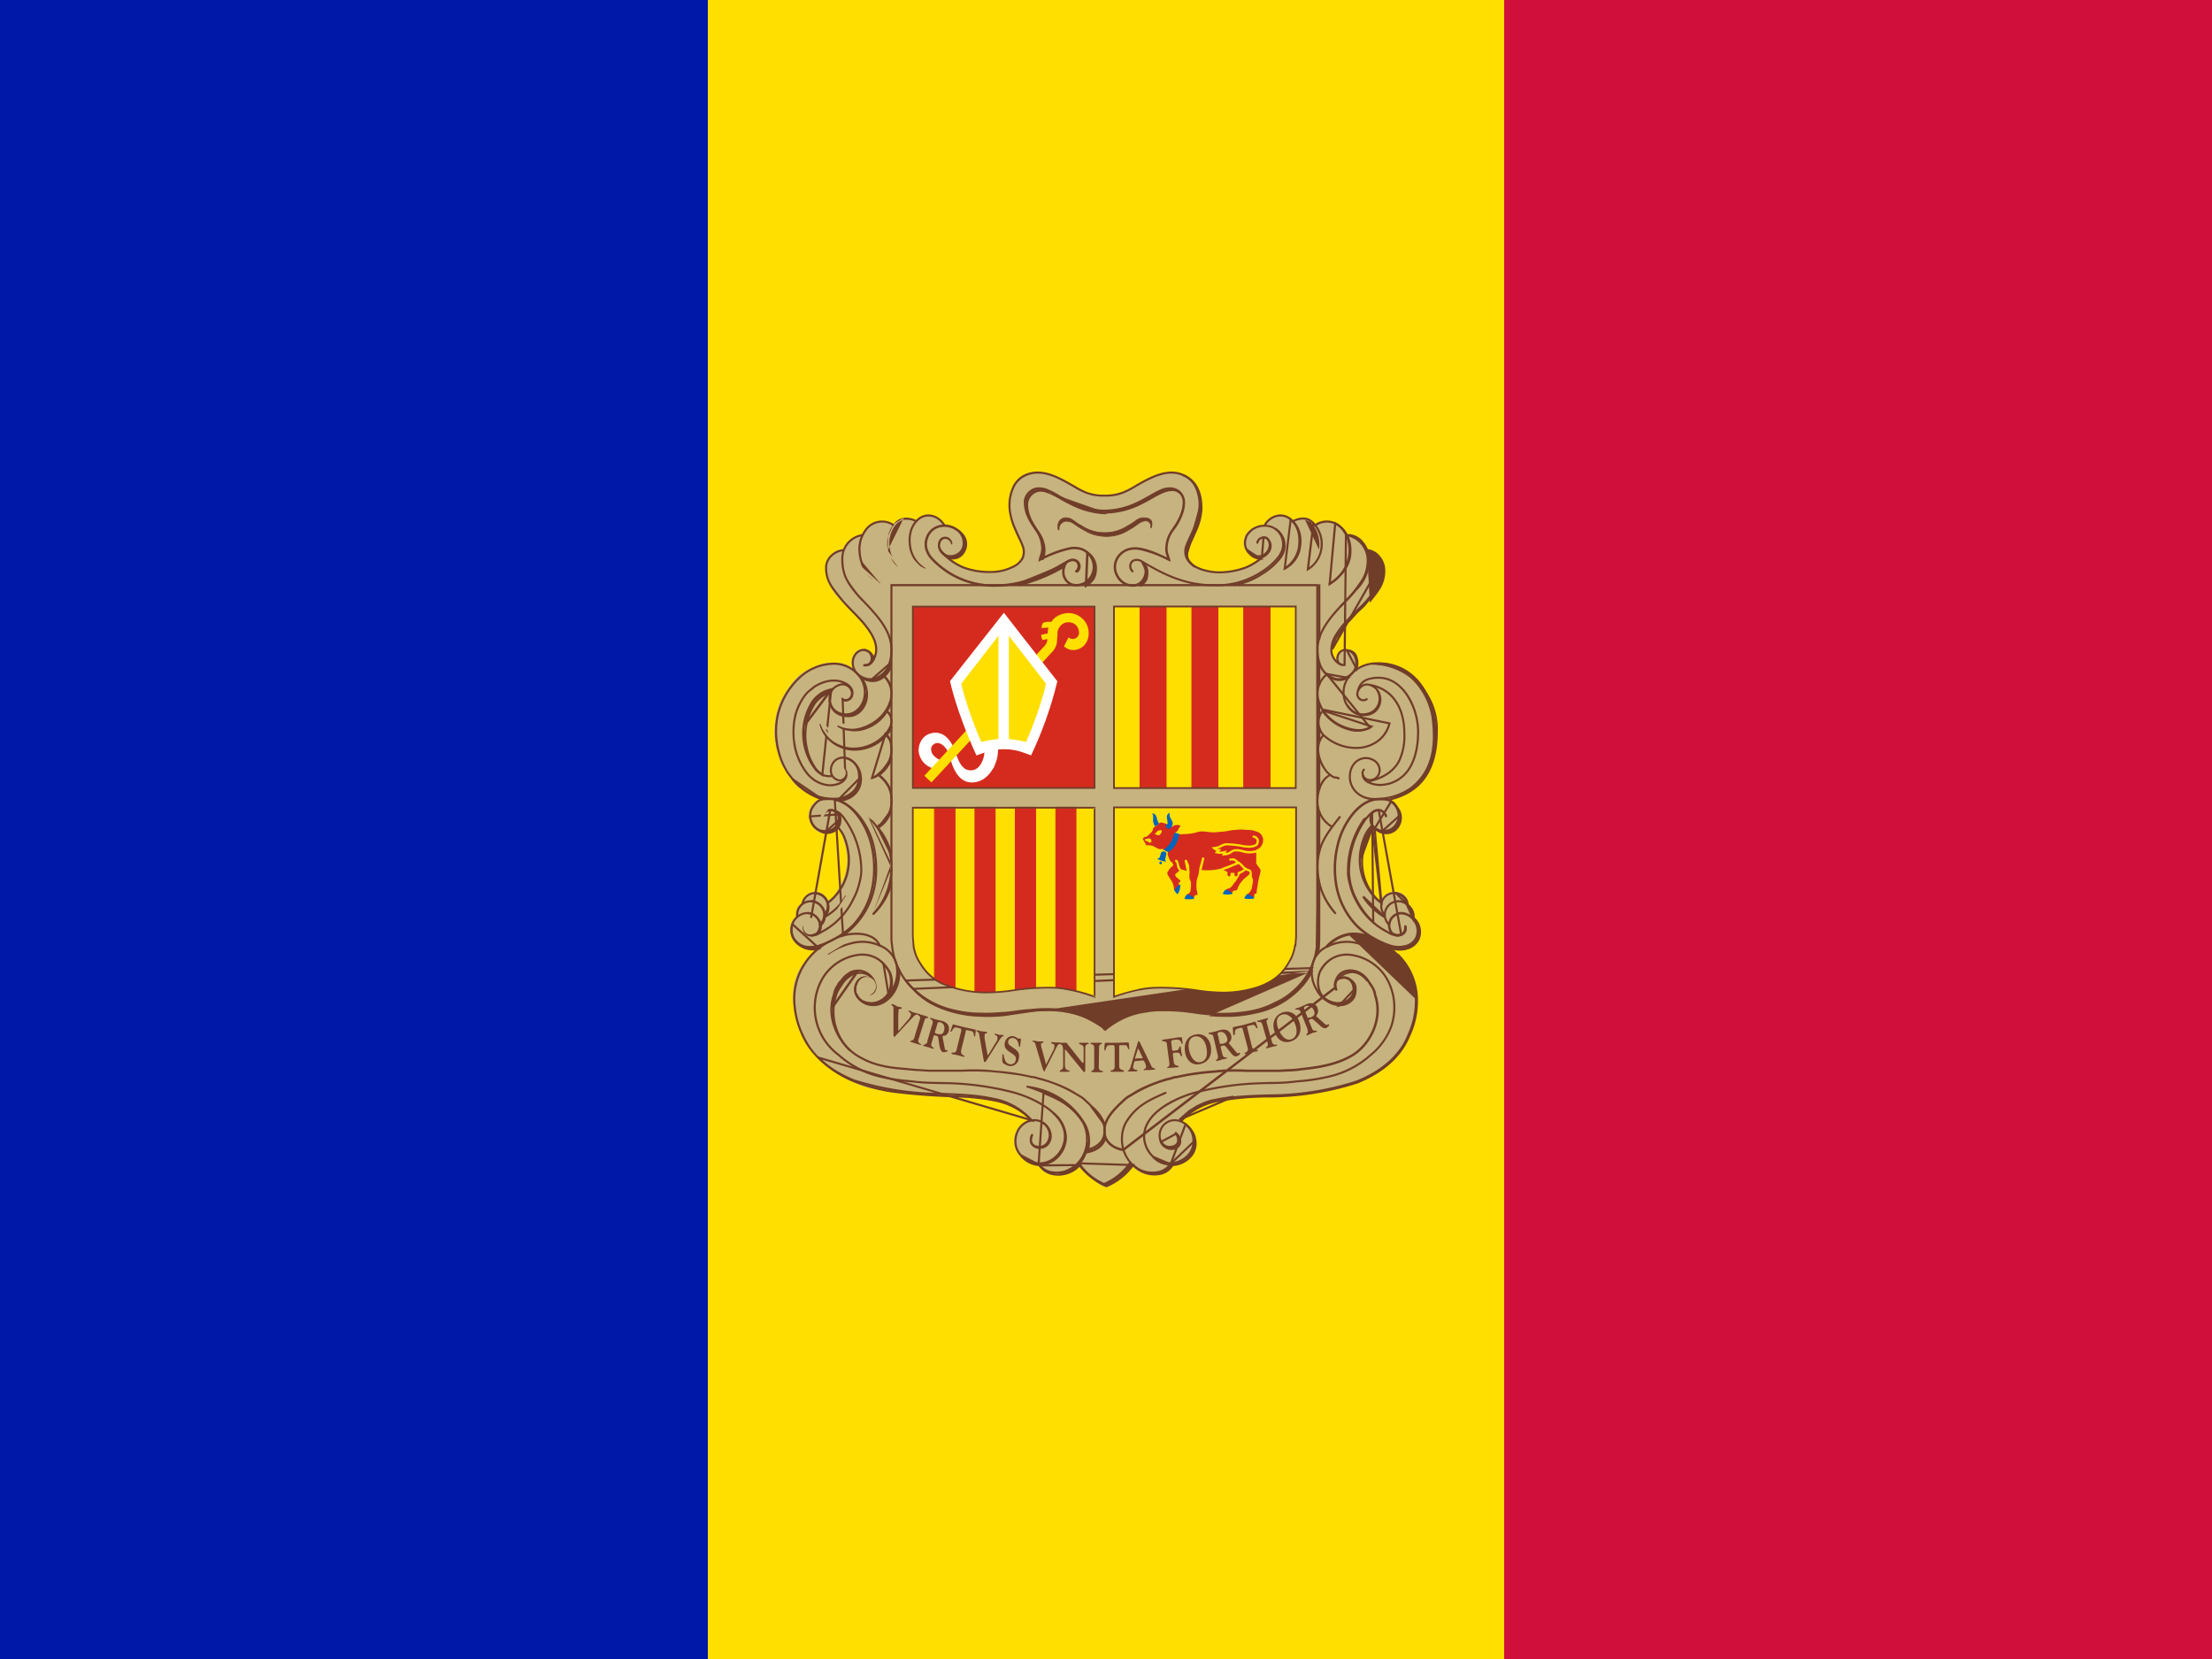 <svg xmlns="http://www.w3.org/2000/svg" width="24" height="18" fill="none"><rect width="100%" height="100%" fill="#808080" stroke="none"/><g clip-path="url(#a)"><path fill="#D0103A" d="M0 0h24v18H0V0Z"/><path fill="#FEDF00" d="M0 0h16.32v18H0V0Z"/><path fill="#0018A8" d="M0 0h7.68v18H0V0Z"/><path fill="#C7B37F" d="M11.265 5.123c.289 0 .409.247.697.247.177 0 .282-.056.44-.146a.543.543 0 0 1 .3-.094c.127 0 .206.038.273.15.037.06.068.184.049.251a1.5 1.5 0 0 1-.101.312c-.027.06-.05.093-.05.157 0 .154.21.206.353.21.03 0 .289 0 .45-.157-.086-.004-.184-.075-.184-.162 0-.097.068-.16.162-.19.018-.005.049.01.063 0 .027-.012.015-.038.038-.053.045-.038.075-.06.135-.06.037 0 .06.003.094.026.015.015.022.03.037.03.045 0 .068-.03.113-.03.03 0 .06.008.086.022.022.012.022.057.053.057.014 0 .09-.034.13-.034.083 0 .128.03.18.094.016.018.023.052.038.052a.233.233 0 0 1 .18.113c.011.015.027.052.041.056.023.011.038.007.064.026a.225.225 0 0 1 .105.18c0 .026-.011.06-.018.083-.068.243-.237.322-.405.536-.075.09-.132.161-.132.277 0 .027.038.08.049.102-.008-.053.019-.12.075-.124a.15.15 0 0 1 .15.135.17.17 0 0 1-.011.067.36.36 0 0 1 .15-.052h.071c.124 0 .263.071.349.142a.787.787 0 0 1 .274.63c-.03.195-.012.555-.518.698.094.037.158.112.158.195a.169.169 0 0 1-.165.176.165.165 0 0 1-.132-.052c-.105.105-.123.213-.123.363 0 .09.014.143.052.225a.467.467 0 0 0 .139.192c.037-.057.079-.098.15-.098.063 0 .12.023.146.083.008.018 0 .033.011.052.011.023.03.026.041.049.02.037 0 .067.02.101.01.026.033.03.044.053.015.037.019.06.019.1 0 .113-.101.196-.214.196-.037 0-.052-.015-.086-.011.064.063.112.093.161.168a.663.663 0 0 1 .113.387.825.825 0 0 1-.105.42.75.75 0 0 1-.263.318 1.312 1.312 0 0 1-.6.24 2.793 2.793 0 0 1-.412.053l-.529.03c-.27.015-.458.056-.649.247.09.064.15.132.15.24a.236.236 0 0 1-.176.233c-.026.007-.045 0-.071.015-.027.015-.027.049-.053.064a.233.233 0 0 1-.142.037.302.302 0 0 1-.24-.094c-.083.068-.113.128-.207.184-.03.015-.045.038-.078.038-.056 0-.083-.038-.128-.068a.865.865 0 0 1-.165-.15c-.086.049-.135.09-.236.09a.263.263 0 0 1-.15-.037c-.022-.02-.03-.045-.056-.06-.027-.02-.049-.012-.079-.027-.112-.048-.188-.13-.188-.255 0-.108.068-.176.165-.225-.187-.187-.374-.217-.637-.232l-.525-.03a3.621 3.621 0 0 1-.413-.053c-.123-.018-.195-.026-.307-.078-.383-.18-.63-.424-.675-.844-.008-.038-.008-.056-.008-.094 0-.217.087-.352.24-.506-.037-.011-.063 0-.105-.011-.093-.038-.165-.102-.165-.207 0-.037 0-.063.02-.097.014-.023.037-.026.044-.053.008-.037 0-.06.015-.093.011-.02.03-.023.038-.045.037-.072.075-.128.153-.128.068 0 .113.038.143.094.067-.03.082-.079.12-.139a.581.581 0 0 0 .052-.499c-.015-.056-.022-.093-.067-.138a.164.164 0 0 1-.128.052c-.108 0-.187-.094-.187-.199a.18.18 0 0 1 .112-.172c-.06-.053-.112-.056-.176-.098-.097-.06-.131-.127-.195-.225-.045-.06-.056-.105-.075-.176a.713.713 0 0 1-.037-.292.766.766 0 0 1 .172-.447.495.495 0 0 1 .218-.183c.086-.038.138-.064.232-.064l.075.004a.259.259 0 0 1 .105.03c.015.007.041.033.041.015 0-.02-.01-.03-.01-.05 0-.074.055-.15.134-.15.056 0 .079.053.109.102.015-.03.026-.052.026-.086 0-.128-.071-.195-.15-.296-.176-.218-.394-.32-.394-.6 0-.083.038-.14.113-.184.019-.011.049 0 .067-.011.02-.012.015-.038.027-.053.018-.026.037-.037.06-.06.037-.037.075-.022.116-.056.022-.015.03-.038.045-.053.049-.06.094-.09.172-.09.038 0 .06 0 .094.015l.038.02c.01-.008.03-.03.056-.042a.15.15 0 0 1 .082-.023c.042 0 .068.023.113.023.011 0 .015-.015.03-.023.037-.026.056-.037.101-.037.045 0 .068.011.105.037.038.02.038.05.075.068.019.011.038.007.056.015.098.034.17.097.17.199 0 .056-.012.093-.053.13-.034.027-.064.023-.105.038a.6.6 0 0 0 .424.132c.157 0 .348-.064.348-.222 0-.075-.037-.112-.067-.18a.705.705 0 0 1-.079-.318c0-.105.011-.17.071-.252.06-.086.135-.108.244-.108Z"/><path fill="#703D29" fill-rule="evenodd" d="M10.397 5.758a.013.013 0 0 1 .017-.001.19.19 0 0 1 .069.088.17.17 0 0 1-.025.163.144.144 0 0 1-.157.057.148.148 0 0 1-.098-.099.013.013 0 0 1 .003-.013l.191-.195Zm.01.027-.177.181a.121.121 0 0 0 .08.074.118.118 0 0 0 .128-.049.145.145 0 0 0 .02-.137.162.162 0 0 0-.05-.07Zm4.691 2.897a.198.198 0 0 1 .068.261.163.163 0 0 1-.102.081.185.185 0 0 1-.144-.02c-.043-.027-.07-.078-.06-.151a.075.075 0 0 1 .025-.05.104.104 0 0 1 .053-.025.093.093 0 0 1 .062.01.12.12 0 0 1 .05.061.013.013 0 0 1-.007.017.013.013 0 0 1-.017-.007.093.093 0 0 0-.039-.048.067.067 0 0 0-.045-.007.078.078 0 0 0-.04.02.049.049 0 0 0-.016.03v.001c-.009.066.015.105.049.127a.159.159 0 0 0 .122.017.137.137 0 0 0 .086-.069.162.162 0 0 0 .014-.128.17.17 0 0 0-.074-.098c-.03-.02-.063-.02-.12-.02-.098 0-.192.057-.27.15a.83.83 0 0 0-.167.342 1.06 1.06 0 0 0-.011.444c.03.157.106.302.217.417.104.098.23.172.366.215a.284.284 0 0 0 .143.003.16.16 0 0 0 .116-.089.175.175 0 0 0-.012-.155.174.174 0 0 0-.117-.087.117.117 0 0 0-.07.007.13.13 0 0 0-.06.057.346.346 0 0 1-.008.023.094.094 0 0 0-.005.028c0 .015.003.032.01.047a.07.07 0 0 0 .021.032c.026.015.057.02.08.01a.055.055 0 0 0 .029-.023.091.091 0 0 0 .01-.05c0-.008.005-.014.012-.014.008 0 .014.005.014.013a.117.117 0 0 1-.014.064.081.081 0 0 1-.041.035.123.123 0 0 1-.104-.013.095.095 0 0 1-.032-.044.158.158 0 0 1-.011-.057.12.12 0 0 1 .006-.036l.006-.015a.08.08 0 0 1 .003-.01l.001-.002a.157.157 0 0 1 .072-.069.143.143 0 0 1 .086-.009.2.2 0 0 1 .135.101.2.2 0 0 1 .013.178.186.186 0 0 1-.134.104.31.31 0 0 1-.156-.004.976.976 0 0 1-.377-.22v-.001a.853.853 0 0 1-.225-.43 1.085 1.085 0 0 1 .011-.456.86.86 0 0 1 .173-.354c.08-.095.181-.159.29-.159h.003c.053 0 .095 0 .132.025Z" clip-rule="evenodd"/><path fill="#703D29" fill-rule="evenodd" d="M14.642 10.151a.409.409 0 0 0-.238.134l-.023-.02a.439.439 0 0 1 .257-.144.487.487 0 0 1 .316.077.709.709 0 0 1 .414.65m-2.658-5.56a.168.168 0 0 1 .097.042l.001.001a.165.165 0 0 1 .05.113.376.376 0 0 1-.02.125.64.64 0 0 1-.103.188.337.337 0 0 0-.066.184c-.001.03.002.05.008.067l.006.019c0 .003.002.005.003.008.003.01.007.02.01.034l.005.025-.024-.01-.019-.01a1.221 1.221 0 0 0-.294-.106.254.254 0 0 0-.13.009.203.203 0 0 0-.103.09.18.18 0 0 0 .003.175c.03.056.086.098.155.098a.12.12 0 0 0 .076-.026.156.156 0 0 0 .046-.07.116.116 0 0 0 .004-.069.298.298 0 0 0-.032-.067l.022-.013a.329.329 0 0 1 .035.073.142.142 0 0 1-.004.084.182.182 0 0 1-.054.082.143.143 0 0 1-.093.032.202.202 0 0 1-.178-.111.206.206 0 0 1-.002-.202.23.23 0 0 1 .115-.1.28.28 0 0 1 .144-.011c.093.014.196.06.294.106l-.001-.004-.003-.008-.007-.02a.207.207 0 0 1-.008-.076.363.363 0 0 1 .07-.197l.019-.029a.61.61 0 0 0 .08-.153.351.351 0 0 0 .02-.116.138.138 0 0 0-.042-.095.142.142 0 0 0-.082-.036.222.222 0 0 0-.096.016.939.939 0 0 0-.126.065 2.146 2.146 0 0 1-.123.067.861.861 0 0 1-.378.094.864.864 0 0 1-.38-.094 2.187 2.187 0 0 1-.12-.065l-.016-.01a.911.911 0 0 0-.115-.057.226.226 0 0 0-.096-.016.137.137 0 0 0-.081.04.129.129 0 0 0-.043.092.375.375 0 0 0 .02.119.63.63 0 0 0 .077.143l.023.034a.373.373 0 0 1 .07.202.236.236 0 0 1-.015.087.42.42 0 0 0-.006.017l.01-.005a1.23 1.23 0 0 1 .288-.105.269.269 0 0 1 .145.01.22.22 0 0 1 .112.106.214.214 0 0 1-.004.202.199.199 0 0 1-.176.106.148.148 0 0 1-.093-.03.17.17 0 0 1-.055-.08.19.19 0 0 1 .032-.162l.022.015a.164.164 0 0 0-.029.139c.01.03.026.053.046.068.02.015.045.024.077.024.07 0 .123-.04.153-.093a.188.188 0 0 0 .004-.177.193.193 0 0 0-.099-.094.243.243 0 0 0-.13-.008 1.22 1.22 0 0 0-.317.12l-.023.01.005-.025c.004-.02.009-.034.013-.047l.005-.015a.206.206 0 0 0 .008-.063.347.347 0 0 0-.065-.187l-.022-.033a.69.69 0 0 1-.081-.15v-.001a.4.4 0 0 1-.021-.128.155.155 0 0 1 .05-.11.163.163 0 0 1 .097-.047.25.25 0 0 1 .108.017.93.93 0 0 1 .119.06l.016.01c.037.02.076.042.12.063.098.048.216.09.367.092a.835.835 0 0 0 .366-.092c.044-.021.084-.044.122-.066l.013-.007a.965.965 0 0 1 .117-.06.248.248 0 0 1 .107-.017Zm1.82 5.31c-.028.043-.037.08-.027.112l.002.009-1.153.883c.06-.002.12 0 .178.003h.36c.034-.003.063-.004.09-.005.05-.003.092-.005.152-.014.214-.023.388-.06.535-.148.187-.114.33-.389.238-.645v-.004a.194.194 0 0 0-.036-.086l-.04-.06a.265.265 0 0 0-.09-.079c-.082-.039-.168-.02-.208.034Zm-1.222 1.005 1.167-.894c-.008-.04.005-.083.034-.126.05-.067.151-.085.242-.042.04.021.073.05.099.087l.041.06c.026.04.039.076.04.099.095.268-.055.555-.25.673-.153.092-.331.13-.545.152-.06.01-.107.012-.156.014-.027.001-.056.002-.089.005h-.361a2.597 2.597 0 0 0-.213-.002l-1.126.861h-.006c-.155-.028-.213-.126-.213-.201v-.062c.02-.106.094-.184.169-.258l.049-.046a.269.269 0 0 1 .047-.036.876.876 0 0 1 .025-.015h.002l.022-.014c.106-.069.235-.118.37-.16l.045-.01h.001a.199.199 0 0 1 .069-.016 2.542 2.542 0 0 1 .387-.057l.1-.01h.001l.049-.002Zm-.037.027-1.087.832c-.14-.026-.186-.114-.186-.173v-.059c.019-.096.086-.168.161-.243l.049-.045a.245.245 0 0 1 .043-.033l.025-.014.024-.015a1.49 1.49 0 0 1 .364-.156l.045-.011a.21.21 0 0 1 .064-.015h.003a1.67 1.67 0 0 1 .2-.037h.001c.064-.01.12-.015.183-.02a6.845 6.845 0 0 0 .111-.01Z" clip-rule="evenodd"/><path fill="#703D29" fill-rule="evenodd" d="m11.786 5.973.019.013a.212.212 0 0 1 .096.2.213.213 0 0 1-.03.105.296.296 0 0 1-.08.073l-.022.015.017-.406Zm.024.049-.012.286a.106.106 0 0 0 .042-.034.122.122 0 0 0 .02-.065c0-.007.006-.012.013-.012l.002-.014a.184.184 0 0 0-.065-.161Z" clip-rule="evenodd"/><path fill="#C7B37F" d="m10.376 5.749.027.019.03.03.018.037.008.03v.072l-.008.03-.019.022-.022.023-.034.018-.037.008-.038.007-.037-.018-.034-.023-.019-.03-.015-.037v-.015l.18-.173Z"/><path fill="#703D29" fill-rule="evenodd" d="M10.392 5.738a.182.182 0 0 1 .068.089.17.17 0 0 1-.02.162.163.163 0 0 1-.16.058h-.001c-.094-.029-.13-.132-.082-.197.038-.047.123-.032.136.043a.013.013 0 1 1-.026.004c-.009-.052-.066-.06-.089-.031-.034.047-.01.13.068.155a.137.137 0 0 0 .133-.048c.033-.044.03-.095.016-.137a.156.156 0 0 0-.058-.076.22.22 0 0 0-.169-.04.177.177 0 0 0-.134.109c-.032.077-.013.145.032.207a.9.9 0 0 0 .706.304c.313-.004.557-.142.727-.237l.042-.024c.042-.025.09-.022.118.01a.088.088 0 0 1-.013.12.013.013 0 1 1-.017-.02.062.062 0 0 0 .01-.083c-.018-.02-.05-.025-.084-.005a5.27 5.27 0 0 0-.044.025c-.169.095-.419.236-.74.24a.927.927 0 0 1-.726-.314c-.05-.067-.072-.145-.036-.233a.203.203 0 0 1 .155-.124.246.246 0 0 1 .188.043Zm-1.057 4.781-.294.42-.023-.01.007-.053.015-.068.02-.058.042-.077.04-.051.077-.063.116-.04Zm-.103.064-.072.057-.036.047-.04.073-.018.055-.014.063.215-.307-.035.012Zm.494.035.004-.066.026.001-.004.069-.011.047-.039.085-.05.07-.06.047-.043.02-.061.015-.007-.025.059-.015.039-.017.053-.043.047-.065.037-.08.01-.043Zm2.062 1.866c.123-.021.176-.089.186-.145l.03.005c-.013.071-.078.146-.21.17l-.021.007-.01-.029.024-.008Zm3.512-1.889a.668.668 0 0 0-.154-.226l.024-.024a.704.704 0 0 1 .215.519.881.881 0 0 1-.077.36l-.008.018a.771.771 0 0 1-.12.2c-.083.103-.221.22-.454.315h-.002c-.312.1-.637.15-.964.151a2.978 2.978 0 0 0-.54.048.7.7 0 0 0-.4.22l-.026-.022a.732.732 0 0 1 .42-.231c.165-.037.352-.043.545-.049.324 0 .646-.05.955-.149.227-.092.36-.206.44-.303a.735.735 0 0 0 .124-.213.85.85 0 0 0 .073-.345.67.67 0 0 0-.05-.269Z" clip-rule="evenodd"/><path fill="#703D29" fill-rule="evenodd" d="M14.622 10.566a.175.175 0 0 0-.082.05l-.017-.015a.197.197 0 0 1 .093-.056.176.176 0 0 1 .138.012.243.243 0 0 1 .09.079l-.018.013a.221.221 0 0 0-.082-.072.154.154 0 0 0-.122-.01Zm.703-.631a.24.24 0 0 1 .073.085v.001a.212.212 0 0 1-.001.182.207.207 0 0 1-.13.1.28.28 0 0 1-.159 0l-.053-.02.011-.031.052.018a.246.246 0 0 0 .14 0 .174.174 0 0 0 .109-.083.178.178 0 0 0 0-.152.209.209 0 0 0-.062-.073l.02-.027Zm-4.866-4.023c.007 0 .013.006.013.013a.121.121 0 0 1-.035.089.176.176 0 0 1-.088.044.013.013 0 0 1-.015-.01.013.013 0 0 1 .01-.016.15.15 0 0 0 .075-.037.095.095 0 0 0 .027-.07c0-.007.006-.013.013-.013ZM8.953 7.507l.052-.026.017.02-.278.37-.023-.01a1.1 1.1 0 0 1 .099-.259v-.001l.002-.001c.043-.05.084-.07.131-.093Zm-.11.11c-.032.058-.058.12-.078.183l.202-.27-.005.002a.334.334 0 0 0-.12.084Zm6.319-.345a.701.701 0 0 0-.27-.06v-.023a.723.723 0 0 1 .708.754c0 .302-.094.479-.207.585-.11.102-.236.137-.31.158l-.009.003-.006-.022.008-.002c.074-.021.196-.055.301-.153.109-.102.2-.272.2-.57a.701.701 0 0 0-.415-.67Z" clip-rule="evenodd"/><path fill="#703D29" fill-rule="evenodd" d="M15.356 7.382a.537.537 0 0 0-.415-.169l-.001-.026a.563.563 0 0 1 .435.177c.121.128.205.328.212.612.012.446-.305.65-.46.688l-.006-.025c.146-.037.451-.231.44-.662-.007-.28-.09-.473-.205-.595Zm-.36-1.311.015.06-.004.103-.019.085-.03.065-.054.076-.057.072-.041.05-.076.07-.075.083-.026.027-.163.286-.021-.007.012-.066.03-.062.039-.057.06-.083.025-.025.385-.677Zm-.32.608.038-.042.075-.071.04-.048h.001l.056-.071.052-.074.029-.062.018-.08.004-.099-.313.547Zm-.146.211-.023.034-.024.048.047-.082Zm-5.076.291v-.037h.022v.037h-.022Zm.027.186.033-.009.042-.018.035-.035.03-.036.017-.036.002-.006-.159.14Zm.179-.187.018.013-.02.049-.019.04-.03.038-.04.04-.048.02-.044.011-.049-.008.232-.203Zm-.314 1.23-.017.113-.02.04-.03.047-.048.036-.047.023-.125.028.287-.288Zm-.217.248.047-.01.043-.021.043-.032.028-.043.018-.035.006-.044-.185.185Zm6.066.167v.084l-.02.04-.028.044-.033.024-.048.02h-.044l-.055-.006.228-.206Zm-.177.19h.043l.042-.017.027-.02.025-.04.017-.034v-.029l-.154.14Zm-5.894-.152-.012.085-.017.024-.016.025-.029.02-.029.013-.04.004H8.93l.195-.171Zm-.134.147.026-.002.023-.01.024-.017.027-.041.003-.02-.103.09Zm5.861.043-.02.038-.027.073-.011.05.058-.16Zm.031-.082.02.01-.124.338-.022-.005.004-.06.023-.096.027-.076.034-.062.038-.05Zm-6.124 1.3.162-.022.005.021-.062.024H8.76l-.002-.023Zm5.946.437v.063l-.012.048-.02.033-.03.028-.047.024-.098.025.207-.221Zm-.139.18.022-.005.042-.021.024-.024.018-.027.01-.042v-.004l-.116.124ZM9.452 8.443l.078-.052.014.017a.27.27 0 0 1-.082.055l-.01-.02Zm5.792 1.596a.011.011 0 0 1 .014.007.08.08 0 0 1 0 .062.084.084 0 0 1-.037.039.114.114 0 0 1-.105.003l-.018-.007a.011.011 0 1 1 .008-.02l.02.007c.022.013.057.012.084-.003a.062.062 0 0 0 .028-.029.058.058 0 0 0 0-.044.011.011 0 0 1 .006-.015Z" clip-rule="evenodd"/><path fill="#703D29" fill-rule="evenodd" d="m15.09 8.682.025.012.001.001c.02.017.037.037.05.058.016.019.028.04.036.063a.187.187 0 0 1-.058.199.162.162 0 0 1-.059.03.18.18 0 0 1-.157-.033l.074.808-.07-.054a.6.6 0 0 1-.165-.41.7.7 0 0 1 .04-.228.36.36 0 0 1 .1-.155l.01-.009.172-.282Zm-.159.302c.035.04.098.052.149.039a.138.138 0 0 0 .086-.07.165.165 0 0 0 .014-.13.174.174 0 0 0-.031-.056h-.001a.243.243 0 0 0-.046-.054l-.004-.002-.167.273Zm-.026.02a.376.376 0 0 0-.076.132.655.655 0 0 0-.04.22.581.581 0 0 0 .159.393l.027.021-.07-.765Zm.21.67.033.005c.072.011.132.063.137.134l.011.011a.162.162 0 0 1 .053.121c0 .01-.002.02-.004.029l-.008.033-.085-.192-.137-.141Zm.179.18.03.07a.134.134 0 0 0-.03-.07Zm-.11-.142a.128.128 0 0 1 .073.076l-.073-.076Zm-1.933 2.22-.112.023-.059.018-.081.037-.085.052-.044.037-.016.014.439-.188-.042.007Zm-.004-.022.135-.022.006.021-.589.251-.011-.018.067-.06.046-.039.087-.053.084-.038.061-.02.114-.022Zm-1.255.933a.652.652 0 0 1-.275-.223l-.019.013a.674.674 0 0 0 .29.232l.004.002.005-.002a.648.648 0 0 0 .29-.232l-.019-.013a.626.626 0 0 1-.276.223Z" clip-rule="evenodd"/><path fill="#703D29" fill-rule="evenodd" d="M11.793 12.462a.01.01 0 0 1 .008.013.386.386 0 0 1-.085.163.011.011 0 1 1-.017-.015.363.363 0 0 0 .08-.153.011.011 0 0 1 .014-.008Z" clip-rule="evenodd"/><path fill="#703D29" fill-rule="evenodd" d="M11.989 5.557v-.018h.01c.149-.008.287-.061.399-.116.045-.022.087-.045.122-.064l.023-.013.055-.028a.223.223 0 0 1 .138-.019.172.172 0 0 1 .066.034.169.169 0 0 1 .016.014l-.015.016a.119.119 0 0 0-.079-.035.256.256 0 0 0-.097.019.955.955 0 0 0-.113.057l-.013.007a2.235 2.235 0 0 1-.123.066.89.89 0 0 1-.374.095v.008a.882.882 0 0 1-.377-.096 1.724 1.724 0 0 1-.123-.065l-.013-.008a.927.927 0 0 0-.117-.057c-.066-.029-.128-.028-.176.02a.14.14 0 0 0-.043.097.351.351 0 0 0 .02.117c.02.058.05.104.08.15l.02.03a.366.366 0 0 1 .069.198c0 .047-.008.07-.02.102l-.002.007h-.03l.004-.014a.516.516 0 0 1 .006-.023.22.22 0 0 0 .012-.072.357.357 0 0 0-.062-.186l-.02-.032a.692.692 0 0 1-.079-.153.455.455 0 0 1-.025-.128c0-.041.012-.08.047-.113a.145.145 0 0 1 .1-.045.274.274 0 0 1 .11.024 1 1 0 0 1 .117.059l.013.007c.038.021.078.044.122.065a.875.875 0 0 0 .001 0 2.268 2.268 0 0 1-.116-.061l-.02-.011a.971.971 0 0 0-.117-.058l-.003.01m3.515 3.589.102.887-.02-.016a.593.593 0 0 1-.237-.474c0-.079.016-.159.041-.227a.386.386 0 0 1 .098-.157l.016-.013Zm-.093.178a.646.646 0 0 0-.04.219.57.57 0 0 0 .207.44l-.092-.791a.411.411 0 0 0-.075.132Zm-3.029 3.363.015-.082.023.004-.015.082-.023-.004Zm.203.361a.64.64 0 0 0 .275-.226l.02.012a.658.658 0 0 1-.291.237l-.005.001-.004-.001a.676.676 0 0 1-.269-.209l-.034.035-.067.035-.076.023-.008-.02.17-.092-.005-.009.018-.013c.07.1.165.179.276.227Zm-.331-6.748a.092.092 0 0 0-.053.013l-.087.049a.011.011 0 0 1-.015-.005.011.011 0 0 1 .004-.015l.086-.049a.115.115 0 0 1 .066-.016c.022.002.043.01.057.026.026.03.03.086-.009.12a.011.011 0 0 1-.015-.017.065.065 0 0 0 .007-.088.059.059 0 0 0-.041-.018Z" clip-rule="evenodd"/><path fill="#703D29" fill-rule="evenodd" d="m11.036 6.327.503-.206.006.013.005-.002.01.02a1.822 1.822 0 0 1-.506.208l-.004-.013a.479.479 0 0 1-.007.002l-.007-.022Zm-1.4 1.09a.255.255 0 0 0-.073-.092l.014-.017a.277.277 0 0 1 .106.222c0 .122-.101.317-.346.386a.322.322 0 0 1-.245-.031l.011-.02a.3.3 0 0 0 .228.03c.235-.067.33-.254.33-.365a.255.255 0 0 0-.025-.114Zm5.332 1.362.248 1.368-.009.004a.116.116 0 0 1-.056.01.266.266 0 0 1-.064-.018h-.001l-.069-.038a.787.787 0 0 1-.32-.342.716.716 0 0 1-.064-.175.463.463 0 0 1-.019-.126h.011-.01a.971.971 0 0 1 .177-.58m.08-.055a.242.242 0 0 0-.061.067.949.949 0 0 0-.174.567.707.707 0 0 0 .081.291c.067.14.176.257.31.333l.067.037c.026.01.043.015.058.016a.08.08 0 0 0 .037-.005l-.24-1.33a.156.156 0 0 0-.077.024Zm-2.11 3.46.005.004c.012.006.02.018.026.026a.148.148 0 0 1 .008.014v.002l.008.014a.053.053 0 0 1 .005.02.087.087 0 0 1-.018.075.108.108 0 0 1-.066.034.136.136 0 0 1-.144-.081l-.004-.01.18-.098Zm.02.055h-.001v-.002l-.002-.001a.075.075 0 0 0-.019-.025l-.149.081c.02.037.062.065.115.06a.086.086 0 0 0 .053-.027.065.065 0 0 0 .013-.058v-.002a.03.03 0 0 0-.004-.012l-.004-.008a.204.204 0 0 1-.003-.005Z" clip-rule="evenodd"/><path fill="#703D29" fill-rule="evenodd" d="M9.647 7.765a.13.13 0 0 0-.042-.046l.013-.018a.151.151 0 0 1 .049.054.16.16 0 0 1-.004.148.347.347 0 0 1-.055.077.476.476 0 0 1-.338.154.408.408 0 0 1-.231-.066.349.349 0 0 1-.147-.21l.021-.005c.02.08.07.15.138.196a.386.386 0 0 0 .219.062.454.454 0 0 0 .322-.146.325.325 0 0 0 .05-.071.139.139 0 0 0 .005-.129Z" clip-rule="evenodd"/><path fill="#703D29" fill-rule="evenodd" d="M14.723 7.114a.22.22 0 0 1 .007.145l-.008.028-.126-.24h.018a.11.11 0 0 1 .11.067Zm-.09-.044a.087.087 0 0 1 .07.054.184.184 0 0 1 .011.1l-.08-.154Zm-.319.363v.033h-.023v-.333h.023v.052h.011v.248h-.011Zm-4.706-.124a.233.233 0 0 0 .05-.086l.02.007a.255.255 0 0 1-.14.157c-.077.032-.16 0-.206-.031l.012-.019c.044.03.118.057.184.03a.233.233 0 0 0 .08-.058Zm4.706.446v.023h-.023V7.59h.023v.034h.011v.131h-.011Zm-4.712.186.013.012c.052.048.068.108.068.181 0 .105-.043.187-.143.27a.404.404 0 0 1-.076.058l-.026.016.164-.537Zm.011.042-.136.444a.302.302 0 0 0 .048-.038v-.001c.096-.081.135-.157.135-.254 0-.063-.011-.111-.047-.151Zm-.09.988.132-.176.02.01a.319.319 0 0 1-.136.182l-.015-.016Zm4.727 1.558-.008.017a.714.714 0 0 1-.16.214.936.936 0 0 1-.47.24c-.085.019-.171.03-.258.033-.094 0-.147 0-.24-.008m-2.22 0a1.745 1.745 0 0 1-.24.008v-.011.01a1.247 1.247 0 0 1-.507-.113.742.742 0 0 1-.244-.183l-.015-.017 4.362-.19m-4.314.21a.723.723 0 0 0 .22.16c.157.071.326.11.498.111.094.004.146 0 .24-.007a2.21 2.21 0 0 0 .154-.018l.096-.012c.083-.008.128-.012.211-.012a1.075 1.075 0 0 1 .413.069.834.834 0 0 1 .235.137.793.793 0 0 1 .085-.062.952.952 0 0 1 .148-.075c.133-.05.275-.074.417-.069.066-.002.11.002.166.007l.045.005c.05.004.09.01.127.015h.003c.037.006.074.011.12.015.094.007.146.007.24.007.085-.002.17-.013.252-.033h.001a.913.913 0 0 0 .245-.082.724.724 0 0 0 .214-.151.689.689 0 0 0 .147-.19l-4.277.185Zm3.032 1.617v.058l-.012.066-.012.025-.066.077-.047.032-.067.027-.1.006.304-.29Zm-.244.265.035-.002.061-.025.043-.028.062-.073.01-.02.01-.061v-.003l-.221.212Zm-1.165.114-.067.008-.003-.023.067-.007.003.022ZM9.143 7.416c0-.006.006-.01.012-.01a.12.12 0 0 1 .104.091v.001c.006.041-.007.075-.031.095a.08.08 0 0 1-.09.007.011.011 0 1 1 .01-.02c.024.013.048.01.065-.004s.029-.04.024-.074a.097.097 0 0 0-.084-.073.011.011 0 0 1-.01-.013Zm.1 3.149a.2.2 0 0 1 .23.04h.001c.016.022.03.05.034.078a.105.105 0 0 1-.015.082c-.014.018-.028.027-.043.03a.15.15 0 0 1-.037-.006l-.003-.001a.04.04 0 0 1-.023-.016l-.004-.007-.002-.003a.064.064 0 0 0-.006-.007l.016-.016a.087.087 0 0 1 .008.01l.003.004a.104.104 0 0 0 .003.005c.004.005.007.007.01.008l.004.001c.012.004.02.006.028.005.007 0 .016-.005.028-.02a.083.083 0 0 0 .011-.065.173.173 0 0 0-.03-.068.176.176 0 0 0-.203-.035l-.007.005a.28.28 0 0 0-.087.075l-.04.06a.312.312 0 0 0-.04.086.573.573 0 0 0 .15.578l-.016.016a.596.596 0 0 1-.156-.6.336.336 0 0 1 .042-.093l.042-.06a.295.295 0 0 1 .093-.081l.008-.005Zm3.507 1.719a.011.011 0 0 1 .016.001l.028.032.008.037a.087.087 0 0 1-.017.077.109.109 0 0 1-.067.034.129.129 0 0 1-.136-.082.011.011 0 0 1 .006-.015.011.011 0 0 1 .015.006.106.106 0 0 0 .111.069.086.086 0 0 0 .053-.027.063.063 0 0 0 .013-.057l-.007-.031-.024-.028a.011.011 0 0 1 0-.016Z" clip-rule="evenodd"/><path fill="#703D29" fill-rule="evenodd" d="m14.592 5.792.013.002a.289.289 0 0 1 .246.273.418.418 0 0 1-.04.195.867.867 0 0 1-.105.157 1.28 1.28 0 0 1-.099.111l-.005.51.015.003c.056.01.094.058.106.113a.179.179 0 0 1-.056.169.228.228 0 0 1-.093.049.173.173 0 0 1-.122-.01.255.255 0 0 1-.13-.122.456.456 0 0 1-.037-.203c0-.137.079-.265.168-.373.043-.053.09-.101.132-.145l.007-.729Zm.015.705a1.04 1.04 0 0 0 .105-.124c.032-.044.059-.08.079-.121a.396.396 0 0 0 .037-.184.266.266 0 0 0-.213-.25l-.008.68Zm-.023.057a2.383 2.383 0 0 0-.114.127c-.088.107-.163.229-.163.358 0 .08.011.143.036.193.025.05.063.086.119.112a.15.15 0 0 0 .106.008.207.207 0 0 0 .084-.044.156.156 0 0 0 .049-.147c-.01-.05-.043-.088-.088-.096a.097.097 0 0 0-.012-.002l-.001.162-.01.001c-.034.003-.059-.008-.074-.028a.093.093 0 0 1-.016-.07.108.108 0 0 1 .036-.065.09.09 0 0 1 .043-.02l.005-.489Zm-.005.511a.067.067 0 0 0-.029.015.085.085 0 0 0-.027.052.07.07 0 0 0 .01.053c.01.01.023.019.044.02l.002-.14Zm.44 2.658a.15.15 0 0 1 .106-.044.15.15 0 0 1 .146.121l-.022.005a.127.127 0 0 0-.252.024c0 .035.014.07.034.09l-.016.015a.154.154 0 0 1 .004-.211Z" clip-rule="evenodd"/><path fill="#703D29" fill-rule="evenodd" d="m14.399 7.3.483.596-.01.007c-.057.036-.15.04-.242.013-.245-.07-.346-.265-.346-.386h.011-.01a.277.277 0 0 1 .105-.223l.008-.007Zm-.004.032a.254.254 0 0 0-.088.198c0 .11.094.298.33.364.081.024.162.022.211-.004l-.453-.558Zm-5.366.16-.098.937-.062-.05v-.001a.31.31 0 0 1-.039-.047.645.645 0 0 1-.004-.698v-.001a.364.364 0 0 1 .186-.135l.017-.006Zm-.184.153a.623.623 0 0 0-.081.467.581.581 0 0 0 .085.206c.01.016.022.03.035.043l.029.024.09-.861a.341.341 0 0 0-.158.12Zm.782.889a.413.413 0 0 0-.109-.122l.015-.017a.434.434 0 0 1 .114.128.33.33 0 0 1 .036.162.326.326 0 0 1-.155.29l-.012-.019a.304.304 0 0 0 .145-.27v-.001a.31.31 0 0 0-.034-.151Zm1.685 3.307.014.006c.184.079.318.14.433.323a.386.386 0 0 1 .046.19.38.38 0 0 1-.127.293.323.323 0 0 1-.26.078.227.227 0 0 1-.103-.04.142.142 0 0 1-.056-.066l-.001-.002.054-.782Zm.02.033-.051.747a.125.125 0 0 0 .047.052.206.206 0 0 0 .093.036.3.3 0 0 0 .242-.073.36.36 0 0 0 .12-.276.363.363 0 0 0-.043-.178c-.108-.172-.232-.233-.408-.308Z" clip-rule="evenodd"/><path fill="#703D29" fill-rule="evenodd" d="M9.425 8.856a.011.011 0 0 1 .016.002c.15.192.238.307.242.536m-.258-.538a.011.011 0 0 0-.002.016l.002-.016Zm-.002.016c.15.191.234.301.237.522l-.237-.522Zm.052 1.029a.725.725 0 0 0 .185-.507m.023 0a.748.748 0 0 1-.19.52.011.011 0 0 1-.018-.013m2.931-3.779.02-.012c.019.027.03.052.033.078a.237.237 0 0 1-.005.08.093.093 0 0 1-.023.051.244.244 0 0 1-.027.029l-.014.013-.004.004-.044-.01.019-.015a.143.143 0 0 0 .052-.077c.018-.054.018-.1-.007-.14Zm1.896 4.067V9.58h.023v.608l-.004.095a1.394 1.394 0 0 1-.011.065l-.022-.005a.617.617 0 0 0 .01-.062l.005-.093Z" clip-rule="evenodd"/><path fill="#703D29" fill-rule="evenodd" d="M14.314 8.029v.03h-.022V7.87h.022v.026h.011v.132h-.01Zm0 .54v.04h-.022v-.412h.022v.042h.011v.33h-.01Zm0 .675v.06h-.022v-.548h.022v.045h.011v.443h-.01Zm-.022.28-.019.844.022.003.02-.099v-.747h-.023Zm-.037.968-.025.043a.711.711 0 0 1-.155.217.747.747 0 0 1-.225.152.933.933 0 0 1-.246.083c-.102.023-.159.03-.26.034h-.001c-.094 0-.147 0-.237-.007a2.21 2.21 0 0 1-.154-.018 1.983 1.983 0 0 0-.31-.024c-.083 0-.13 0-.212.015a.815.815 0 0 0-.34.127.761.761 0 0 0-.088.064l-.01.01-.008-.01a.164.164 0 0 0-.03-.027 1.182 1.182 0 0 0-.201-.112 1.033 1.033 0 0 0-.408-.067 1.981 1.981 0 0 0-.304.024 2.25 2.25 0 0 1-.157.018l-.001-.012v.012a1.682 1.682 0 0 1-.236.007v-.011.011a1.25 1.25 0 0 1-.511-.113.743.743 0 0 1-.22-.156l.007-.008-.008.007a.83.83 0 0 1-.095-.106l-.013-.017 4.448-.136Zm-4.403.157c.024.03.05.06.079.086a.719.719 0 0 0 .214.152c.158.072.329.11.502.112.09.003.142 0 .235-.008.063-.005.107-.01.155-.017l.096-.013c.083-.007.128-.011.211-.011a1.05 1.05 0 0 1 .417.068 1.224 1.224 0 0 1 .206.115c.01.008.02.015.026.022a.838.838 0 0 1 .086-.06 1.11 1.11 0 0 1 .15-.077.834.834 0 0 1 .197-.053c.084-.015.133-.015.216-.015.083 0 .128.004.21.011h.001l.103.013a2.268 2.268 0 0 0 .387.025c.1-.004.156-.011.256-.034a.908.908 0 0 0 .242-.082.724.724 0 0 0 .218-.147.69.69 0 0 0 .151-.21v-.001l.006-.01-4.364.134Zm-.122.02a.367.367 0 0 0 .013-.15l.022-.002a.39.39 0 0 1-.088.298c-.03.034-.101.101-.196.101a.212.212 0 0 1-.151-.053.173.173 0 0 1-.048-.075l.022-.006c.003.011.014.04.041.065a.19.19 0 0 0 .136.047c.084 0 .149-.06.179-.094a.368.368 0 0 0 .07-.131Z" clip-rule="evenodd"/><path fill="#703D29" fill-rule="evenodd" d="m9.569 10.426.025.024c.027.028.05.058.072.096a.312.312 0 0 1-.004.243v.002a.184.184 0 0 1-.012.016l-.015.019-.066-.4Zm.034.068.045.274a.31.31 0 0 0 .02-.095.221.221 0 0 0-.02-.115.519.519 0 0 0-.045-.064Zm-.76.958 1.461.43c.17.005.333.013.48.045a.747.747 0 0 1 .415.219l.027.03-.925-.272-.048-.002a6.858 6.858 0 0 1-.49-.038 1.875 1.875 0 0 1-.478-.113 1.16 1.16 0 0 1-.413-.268l-.029-.031Zm1.368.425-1.291-.379c.084.08.202.163.374.233.131.055.3.089.472.11.155.02.312.03.445.037Zm.18.03.762.224a.748.748 0 0 0-.373-.182 2.335 2.335 0 0 0-.388-.042Zm1.44.103.015-.015a.46.46 0 0 1 .154.211l-.02.01-.15-.206Zm-.762.533.014-.017.203.105v.002l.414-.003-.012-.02.612.02h.015l-.006.008.018.017a.3.3 0 0 0 .242.072.195.195 0 0 0 .142-.088l.02-.027.018.013-.02.026a.217.217 0 0 1-.157.099.322.322 0 0 1-.26-.078l-.016-.016a.687.687 0 0 1-.287.224l-.005.002L12 12.88a.676.676 0 0 1-.283-.224.323.323 0 0 1-.276.097.242.242 0 0 1-.17-.101.297.297 0 0 1-.19-.093l-.012-.016Zm.074.04.06.03a.27.27 0 0 1-.06-.03Zm.158.073a.22.22 0 0 0 .142.075.3.3 0 0 0 .246-.079l-.388.004Zm.431-.017a.66.66 0 0 0 .272.219.664.664 0 0 0 .267-.207l-.535-.017-.004.005Z" clip-rule="evenodd"/><path fill="#703D29" fill-rule="evenodd" d="m12.678 12.66.025-.043.02.011-.027.046-.044.04-.068.028h-.062v-.022h.058l.06-.025.038-.035Z" clip-rule="evenodd"/><path fill="#703D29" fill-rule="evenodd" d="M13.91 5.84a.214.214 0 0 0-.078-.093l.012-.019a.24.24 0 0 1 .087.102.232.232 0 0 1-.035.235.745.745 0 0 1-.195.17.81.81 0 0 1-.315.125l-.004-.022a.787.787 0 0 0 .307-.122.725.725 0 0 0 .188-.165c.046-.062.065-.132.033-.212Zm.92.118h.01a.2.2 0 0 1 .133.076.239.239 0 0 1 .057.15.366.366 0 0 1-.04.18c-.027.052-.07.105-.127.176m-.032-.582-.22.808.22-.808Zm-.475 1.337.302.053-.027.015a.199.199 0 0 1-.171.012.274.274 0 0 1-.079-.055l-.025-.025Zm.072.036a.25.25 0 0 0 .04.024.176.176 0 0 0 .119.003l-.16-.027Zm.47 1.466.013 1.234-.02-.018a.904.904 0 0 1-.247-.414.46.46 0 0 1-.019-.126.986.986 0 0 1 .175-.58v-.001l.02-.024.02-.024a.18.18 0 0 1 .042-.038l.017-.01Zm-.08.109a.964.964 0 0 0-.17.566.694.694 0 0 0 .081.287.859.859 0 0 0 .159.219l-.011-1.14a.244.244 0 0 0-.02.021l-.02.023-.02.024Zm-1.96 3.275.011.009a.3.3 0 0 1 .094.113c.012.028.016.059.02.088v.002a.227.227 0 0 1-.06.166.292.292 0 0 1-.21.093v-.01.01h-.031l.002-.007a.29.29 0 0 0 .014 0h.01l.006-.015a.272.272 0 0 0 .193-.086l.008.007-.008-.008a.206.206 0 0 0 .053-.148l.011-.001h-.01a.312.312 0 0 0-.018-.082l.01-.005-.01.005a.278.278 0 0 0-.075-.095l.005-.014-.01-.004-.007.009a.37.37 0 0 1 .012.009l-.154.413h-.006l.002-.007-.015-.006.162-.436Zm-.165.442.002-.006-.18-.076-.013.018a.266.266 0 0 0 .182.086l.003-.007-.07-.03a.2.2 0 0 0 .076.014Zm-.104-.026.029.012a.261.261 0 0 1-.03-.012Zm0 0-.083-.035.004-.01.008-.008c.02.021.044.04.07.053Z" clip-rule="evenodd"/><path fill="#703D29" fill-rule="evenodd" d="M12.84 5.146c.13.047.214.18.206.393a.704.704 0 0 1-.065.234 3.376 3.376 0 0 1-.04.089l-.007.016a.767.767 0 0 0-.03.073.17.17 0 0 0-.01.092.125.125 0 0 0 .037.062.16.16 0 0 0 .042.036l-.011.02a.185.185 0 0 1-.048-.04.148.148 0 0 1-.041-.073.192.192 0 0 1 .009-.104.775.775 0 0 1 .04-.091l.039-.089a.682.682 0 0 0 .063-.225c.007-.207-.074-.33-.191-.372l.007-.021Zm.664.79.208.137-.04-.001a.169.169 0 0 1-.124-.06.14.14 0 0 1-.028-.04l-.016-.036Zm.108.098a.146.146 0 0 1-.03-.02l.03.02Z" clip-rule="evenodd"/><path fill="#703D29" fill-rule="evenodd" d="m12.944 5.818-.06.211-.021-.001-.004-.036.008-.04.015-.05.03-.072.011-.02.09-.32.022.004-.004.077-.023.084-.037.113-.027.05Zm1.69 4.788-.005.01.005-.01a.181.181 0 0 1 .07.06c.016.028.02.065.011.12a.153.153 0 0 1-.04.075.195.195 0 0 1-.147.055.26.26 0 0 1-.132-.044.31.31 0 0 1-.084-.073l-.022-.03a.011.011 0 0 1 .002-.015.011.011 0 0 1 .016.002l.023.03a.29.29 0 0 0 .077.067c.037.023.08.04.12.04.066 0 .106-.022.13-.047a.132.132 0 0 0 .035-.063c.01-.053.004-.084-.008-.105a.16.16 0 0 0-.061-.052l-.004-.001a.118.118 0 0 0-.06-.005.011.011 0 0 1-.004-.022.142.142 0 0 1 .072.006l.004.001h.001v.001h.001Zm-4.98-2.834a.148.148 0 0 0-.038-.045l.014-.018a.17.17 0 0 1 .044.052l-.02.01Zm-.048.208.017-.016c.023.02.04.04.051.068l-.019.011-.049-.063Zm-.5.844.004.003a.065.065 0 0 1 .018.045c.008.075-.02.124-.063.15a.18.18 0 0 1-.139.02V9.04a.221.221 0 0 1-.119-.09.187.187 0 0 1-.028-.092v-.01l.327-.024Zm-.304.044a.172.172 0 0 0 .024.07.199.199 0 0 0 .106.081c.04.011.086.007.121-.015s.06-.063.052-.13v-.001a.043.043 0 0 0-.008-.026l-.295.021Zm-.208 1.14.317.288-.02.005a.255.255 0 0 1-.284-.1.195.195 0 0 1-.018-.177l.005-.016Zm.01.04a.17.17 0 0 0 .022.14.233.233 0 0 0 .238.096l-.26-.236Z" clip-rule="evenodd"/><path fill="#703D29" fill-rule="evenodd" d="M8.904 7.849a.011.011 0 0 1 .014.008.345.345 0 0 0 .145.203.386.386 0 0 0 .219.062.454.454 0 0 0 .322-.146.308.308 0 0 0 .058-.087.011.011 0 1 1 .02.01.33.33 0 0 1-.062.092.476.476 0 0 1-.338.154.408.408 0 0 1-.231-.066.368.368 0 0 1-.155-.216.011.011 0 0 1 .008-.014Zm.753-.394a.281.281 0 0 0-.087-.123l.015-.017a.31.31 0 0 1 .093.132l-.021.008Z" clip-rule="evenodd"/><path fill="#703D29" fill-rule="evenodd" d="M9.67 7.609c.007.002.01.008.008.014a.45.45 0 0 1-.33.304.363.363 0 0 1-.148 0 .27.27 0 0 1-.11-.04.011.011 0 0 1 .015-.017.25.25 0 0 0 .099.036.34.34 0 0 0 .138-.001.428.428 0 0 0 .315-.289.011.011 0 0 1 .014-.007Zm-.467.172c.094.002.169-.065.2-.154a.299.299 0 0 0-.064-.296l-.017.015a.276.276 0 0 1 .06.273c-.03.083-.097.141-.179.14a.194.194 0 0 1-.137-.047.183.183 0 0 1-.054-.116l-.023.002a.209.209 0 0 0 .061.13.217.217 0 0 0 .153.053Zm-.049.442c0-.006.006-.01.012-.01a.19.19 0 0 1 .115.06.241.241 0 0 1 .068.14c.023.142-.072.267-.235.287a.011.011 0 0 1-.003-.023c.152-.018.237-.132.216-.26a.219.219 0 0 0-.063-.128.165.165 0 0 0-.1-.054.011.011 0 0 1-.01-.012Zm-.56.24.015-.016.315.214-.01.02a.641.641 0 0 1-.228-.126.522.522 0 0 1-.092-.092Zm.092.063.014.011a.62.62 0 0 0 .125.084l-.14-.095Zm.779-1.361a.096.096 0 0 0-.097-.1v-.023a.12.12 0 0 1 .12.125l-.023-.002Zm-.123-1.048.02-.012.187.222-.014.017a.442.442 0 0 1-.193-.227Zm.126.15a.42.42 0 0 1-.06-.072l.06.071Zm5.473 1.22a.011.011 0 0 1 .016.003.18.18 0 0 1 .015.175c-.026.058-.083.105-.174.105v-.01.011a.206.206 0 0 1-.179-.099.011.011 0 0 1 .02-.012.183.183 0 0 0 .159.089c.082 0 .131-.042.153-.092a.158.158 0 0 0-.012-.153.011.011 0 0 1 .002-.016Zm-.638-.549V6.34h.023v.597h-.023Z" clip-rule="evenodd"/><path fill="#703D29" fill-rule="evenodd" d="M14.159 5.638a.218.218 0 0 0-.129.03.011.011 0 0 1-.01-.02.24.24 0 0 1 .142-.032c.043.006.08.03.109.074m.04.274a.36.36 0 0 0-.059-.261c-.027-.04-.058-.06-.093-.065M9.017 7.191a.36.36 0 0 1 .3.118.3.3 0 0 1 .063.296c-.03.09-.106.158-.2.158l-.02-.002.015.45c.019.004.037.01.053.02a.205.205 0 0 1 .102.16.243.243 0 0 1-.058.198.29.29 0 0 1-.207.089.574.574 0 0 1-.44-.18l-.009-.01a.6.6 0 0 0-.025-.027V8.46l-.05-.065a.855.855 0 0 1-.114-.635.814.814 0 0 1 .274-.445.561.561 0 0 1 .316-.124Zm.136 1.018-.016-.45a.177.177 0 0 1-.14-.127c-.02-.069 0-.147.057-.186.05-.034.092-.038.126-.025a.117.117 0 0 1 .067.063.091.091 0 0 1-.019.102.072.072 0 0 1-.073.02l.004.133.021.001c.082 0 .15-.06.179-.142a.277.277 0 0 0-.06-.274.338.338 0 0 0-.28-.11.539.539 0 0 0-.304.118.791.791 0 0 0-.266.433.833.833 0 0 0 0 .34.773.773 0 0 0 .11.277l.049.063.025.028a.551.551 0 0 0 .43.182.267.267 0 0 0 .192-.081.22.22 0 0 0 .053-.18.182.182 0 0 0-.09-.143.152.152 0 0 0-.042-.016l.004.112c.022.03.016.066-.001.092-.018.027-.052.047-.088.036a.12.12 0 0 1-.067-.047.123.123 0 0 1-.02-.069c0-.047.022-.097.057-.122a.147.147 0 0 1 .092-.028Zm-.016-.474-.006-.171.018.013c.021.015.046.01.064-.007a.068.068 0 0 0 .013-.077.094.094 0 0 0-.053-.051c-.026-.01-.062-.008-.106.022-.048.033-.066.1-.048.161.014.05.052.095.118.11Zm.017.497.004.124.002.003c.017.019.015.046 0 .068-.014.021-.039.034-.063.026a.098.098 0 0 1-.054-.037.1.1 0 0 1-.017-.057.13.13 0 0 1 .048-.104.124.124 0 0 1 .08-.023Z" clip-rule="evenodd"/><path fill="#703D29" fill-rule="evenodd" d="M14.57 5.766c-.064-.096-.184-.128-.295-.057a.011.011 0 0 1-.016-.003.011.011 0 0 1 .003-.016.229.229 0 0 1 .327.064.37.37 0 0 1 .051.11.432.432 0 0 1-.209.479.011.011 0 1 1-.01-.02.408.408 0 0 0 .198-.453.348.348 0 0 0-.049-.104Zm.404.395a.18.18 0 0 0-.162-.18l.001-.022a.202.202 0 0 1 .183.202c0 .072-.01.126-.034.179a.906.906 0 0 1-.118.177 1.481 1.481 0 0 1-.106.109l-.002.002c-.041.04-.087.084-.128.13a.806.806 0 0 0-.11.148.295.295 0 0 0-.042.15v.001a.16.16 0 0 0 .038.098.13.13 0 0 0 .076.049l-.003.022a.152.152 0 0 1-.09-.056.18.18 0 0 1-.043-.113.317.317 0 0 1 .045-.162.835.835 0 0 1 .112-.151c.042-.047.088-.092.129-.132l.002-.002c.043-.041.08-.077.104-.107a.882.882 0 0 0 .116-.172c.022-.05.032-.1.032-.17Zm-.017 1.049a.353.353 0 0 0-.289.113.266.266 0 0 0-.065.277c.03.082.101.14.184.14.094-.002.146-.055.164-.115.017-.061 0-.129-.047-.161-.044-.03-.08-.03-.105-.02a.106.106 0 0 0-.054.056c-.013.03-.005.057.012.072a.05.05 0 0 0 .065.005.011.011 0 0 1 .013.018.074.074 0 0 1-.094-.006.084.084 0 0 1-.017-.098.129.129 0 0 1 .066-.067c.034-.014.078-.012.127.021.056.04.075.118.055.186-.02.07-.08.13-.185.131a.224.224 0 0 1-.205-.154.289.289 0 0 1 .07-.3.376.376 0 0 1 .306-.12c.116.005.235.05.327.123a.774.774 0 0 1 .267.457c.037.263.035.592-.245.798a.693.693 0 0 1-.404.115.287.287 0 0 1-.207-.09.248.248 0 0 1-.059-.2c.02-.15.159-.215.268-.155.056.03.08.085.074.135a.117.117 0 0 1-.104.104.094.094 0 0 1-.088-.04c-.018-.027-.022-.062.003-.091a.011.011 0 0 1 .016-.002.011.011 0 0 1 0 .016c-.016.02-.014.044 0 .064a.07.07 0 0 0 .066.03.095.095 0 0 0 .085-.083.113.113 0 0 0-.063-.113c-.094-.052-.217.002-.235.138a.224.224 0 0 0 .053.181c.043.048.108.08.192.083a.67.67 0 0 0 .39-.11c.268-.198.273-.515.236-.777a.75.75 0 0 0-.259-.443.555.555 0 0 0-.314-.117Z" clip-rule="evenodd"/><path fill="#703D29" fill-rule="evenodd" d="M14.831 7.386c-.04.018-.072.05-.086.113l-.022-.005a.172.172 0 0 1 .099-.128.356.356 0 0 1 .145-.023c.127.002.234.08.309.191.075.112.12.258.122.401 0 .18-.038.325-.11.427a.388.388 0 0 1-.313.166.312.312 0 0 1-.126-.027c-.04-.018-.074-.05-.074-.097h.023c0 .035.024.06.06.077a.29.29 0 0 0 .116.024.365.365 0 0 0 .296-.156c.068-.097.105-.237.105-.414a.73.73 0 0 0-.118-.388c-.072-.108-.173-.18-.29-.182a.335.335 0 0 0-.136.021Z" clip-rule="evenodd"/><path fill="#703D29" fill-rule="evenodd" d="m14.88 7.423.01.002c.267.062.358.302.358.529a.657.657 0 0 1-.055.302c-.051.1-.148.186-.329.23l-.01.003-.006-.022.011-.003c.175-.042.266-.125.314-.218a.636.636 0 0 0 .053-.292c0-.223-.09-.448-.34-.507l-.011-.002.005-.022Zm.235 2.355a.157.157 0 0 1 .212.173l-.023-.004a.134.134 0 0 0-.111-.155.135.135 0 0 0-.107.238l-.014.018a.158.158 0 0 1 .043-.27Z" clip-rule="evenodd"/><path fill="#703D29" fill-rule="evenodd" d="m14.781 9.734.017-.015.237.225-.014.018a.696.696 0 0 1-.24-.228Zm-.05.49a.773.773 0 0 1 .254.113.011.011 0 1 1-.013.018.752.752 0 0 0-.245-.11.442.442 0 0 0-.306.029h-.001a.275.275 0 0 0-.159.158.363.363 0 0 0 .066.345.27.27 0 0 0 .179.098c.068 0 .11-.023.134-.048a.13.13 0 0 0 .035-.063c.007-.05-.004-.083-.02-.105a.088.088 0 0 0-.047-.036h-.002a.07.07 0 0 0-.023-.004c-.01 0-.022 0-.034.003-.022.006-.041.02-.047.042v.001a.08.08 0 0 0 .006.066.011.011 0 0 1-.004.015.011.011 0 0 1-.016-.004.102.102 0 0 1-.008-.084c.01-.034.037-.05.064-.057a.14.14 0 0 1 .04-.005.07.07 0 0 1 .03.006.11.11 0 0 1 .06.044.17.17 0 0 1 .023.122.15.15 0 0 1-.041.074.201.201 0 0 1-.15.055.29.29 0 0 1-.196-.105.386.386 0 0 1-.07-.367.296.296 0 0 1 .171-.172.465.465 0 0 1 .32-.03Z" clip-rule="evenodd"/><path fill="#703D29" fill-rule="evenodd" d="M14.312 10.536a.331.331 0 0 1 .349-.186.547.547 0 0 1 .394.26.65.65 0 0 1 .05.531.733.733 0 0 1-.224.312c-.135.122-.3.206-.478.243-.136.03-.207.038-.339.049-.11.014-.196.016-.288.017-.03 0-.06 0-.091.002a3.13 3.13 0 0 0-.67.09 1.222 1.222 0 0 0-.36.148c-.128.08-.23.19-.23.328 0 .145.119.285.27.281a.27.27 0 0 0 .193-.09.206.206 0 0 0 .05-.145v-.001a.215.215 0 0 0-.018-.085c-.032-.072-.096-.125-.177-.125a.154.154 0 0 0-.15.164.121.121 0 0 0 .031.076.09.09 0 0 0 .084.026c.024-.003.045-.013.056-.03.01-.016.013-.042-.005-.081a.011.011 0 0 1 .006-.015.011.011 0 0 1 .015.005c.02.044.019.078.003.103a.1.1 0 0 1-.072.04.115.115 0 0 1-.103-.032.145.145 0 0 1-.037-.09.176.176 0 0 1 .172-.188.22.22 0 0 1 .198.137.24.24 0 0 1 .02.095.229.229 0 0 1-.056.161.293.293 0 0 1-.21.098c-.165.004-.293-.149-.293-.304 0-.15.111-.266.24-.348.13-.081.281-.131.369-.15a3.16 3.16 0 0 1 .673-.09l.092-.003a2.28 2.28 0 0 0 .286-.016c.131-.012.202-.02.336-.049.174-.037.335-.118.468-.237a.71.71 0 0 0 .218-.303.627.627 0 0 0-.048-.512.524.524 0 0 0-.378-.25c-.134-.018-.253.04-.326.175a.29.29 0 0 0 .004.222.213.213 0 0 0 .17.106c.068 0 .11-.023.134-.048a.129.129 0 0 0 .034-.062.146.146 0 0 0-.018-.106.107.107 0 0 0-.049-.04.123.123 0 0 0-.057.003c-.024.006-.043.02-.049.042v.002a.08.08 0 0 0 .007.065.011.011 0 0 1-.004.015.011.011 0 0 1-.016-.004.103.103 0 0 1-.008-.084c.009-.033.037-.05.063-.058a.144.144 0 0 1 .07-.002h.001a.12.12 0 0 1 .06.048.17.17 0 0 1 .023.122.151.151 0 0 1-.041.075.201.201 0 0 1-.15.055h-.001a.237.237 0 0 1-.19-.119.312.312 0 0 1-.003-.243Z" clip-rule="evenodd"/><path fill="#703D29" fill-rule="evenodd" d="M12.656 11.853a.011.011 0 0 1-.006.015c-.18.078-.312.137-.422.314a.36.36 0 0 0-.044.178c0 .099.04.208.12.276a.3.3 0 0 0 .242.073.2.2 0 0 0 .094-.036.119.119 0 0 0 .047-.054.011.011 0 0 1 .022.007.14.14 0 0 1-.056.066.224.224 0 0 1-.104.04.323.323 0 0 1-.26-.079.394.394 0 0 1-.127-.293.382.382 0 0 1 .046-.19c.115-.183.253-.244.433-.323a.011.011 0 0 1 .015.006Zm1.67-3.349a.214.214 0 0 1 .112-.11l.008.02c-.04.014-.074.05-.1.1a.389.389 0 0 0-.04.17v.001a.304.304 0 0 0 .146.272l-.012.019a.326.326 0 0 1-.156-.291c0-.064.016-.128.042-.18Z" clip-rule="evenodd"/><path fill="#703D29" fill-rule="evenodd" d="M14.543 8.856a.011.011 0 0 1 .002.016c-.15.191-.234.301-.238.522 0 .21.063.355.189.507a.011.011 0 0 1-.002.015.011.011 0 0 1-.015-.001.75.75 0 0 1-.194-.521c.004-.23.092-.344.242-.536a.011.011 0 0 1 .016-.002Zm-.801-3.168-.01.018-.02-.012.011-.019c.067-.094.187-.123.275-.059.103.079.129.212.102.349a.366.366 0 0 1-.155.213l-.012-.018a.345.345 0 0 0 .145-.2c.026-.132 0-.254-.093-.326-.077-.055-.182-.032-.243.054Zm-3.934-.071a.25.25 0 0 1 .138.028.011.011 0 0 1-.009.02.227.227 0 0 0-.126-.025.15.15 0 0 0-.097.06.315.315 0 0 0-.058.26.354.354 0 0 0 .129.212.011.011 0 1 1-.016.016.53.53 0 0 1-.089-.101.374.374 0 0 1-.045-.122m.173-.348a.172.172 0 0 0-.111.068l.111-.068Zm-.111.068Zm0 0Zm0 0a.338.338 0 0 0-.063.133l.063-.133Zm-.063.133a.338.338 0 0 0 0 .147v-.147Z" clip-rule="evenodd"/><path fill="#703D29" fill-rule="evenodd" d="M9.527 5.652a.229.229 0 0 1 .177.039l-.013.018a.206.206 0 0 0-.295.057.33.33 0 0 0-.058.222.408.408 0 0 0 .211.336l-.01.02a.43.43 0 0 1-.224-.354.353.353 0 0 1 .062-.236.229.229 0 0 1 .15-.102Z" clip-rule="evenodd"/><path fill="#703D29" fill-rule="evenodd" d="M9.197 5.88a.266.266 0 0 1 .166-.086l.003.022a.244.244 0 0 0-.216.237c0 .083.01.14.03.192.02.052.053.099.1.16.022.032.059.07.1.114.043.044.09.094.135.148.089.107.168.235.168.372a.454.454 0 0 1-.038.203.255.255 0 0 1-.13.122.172.172 0 0 1-.121.01.229.229 0 0 1-.094-.05.179.179 0 0 1-.055-.168c.011-.055.05-.103.106-.113a.097.097 0 0 1 .082.02c.02.017.032.041.036.066a.093.093 0 0 1-.017.07c-.016.02-.04.03-.074.027l.002-.022c.027.002.044-.006.054-.02a.07.07 0 0 0 .012-.052.083.083 0 0 0-.027-.052.074.074 0 0 0-.064-.015c-.045.008-.078.047-.088.096a.156.156 0 0 0 .049.147c.019.018.05.035.083.044a.15.15 0 0 0 .106-.008.233.233 0 0 0 .12-.112.435.435 0 0 0 .035-.193c0-.13-.074-.251-.162-.358a2.67 2.67 0 0 0-.133-.146l-.001-.001a1.17 1.17 0 0 1-.103-.115.71.71 0 0 1-.102-.165.528.528 0 0 1-.031-.201.266.266 0 0 1 .07-.174Z" clip-rule="evenodd"/><path fill="#703D29" fill-rule="evenodd" d="M8.952 6.157c0-.108.1-.19.198-.199l.001.023c-.089.007-.177.082-.177.176 0 .07.014.12.041.171.028.05.07.101.126.171l.003.004c.024.03.06.066.1.107l.001.002c.04.04.083.084.124.131.081.095.153.203.149.31 0 .04-.015.086-.037.12a.145.145 0 0 1-.038.041.061.061 0 0 1-.047.012l.004-.022c.01.002.02 0 .03-.008a.123.123 0 0 0 .032-.036.212.212 0 0 0 .033-.107c.004-.098-.062-.2-.143-.295a2.737 2.737 0 0 0-.123-.13l-.001-.002a1.502 1.502 0 0 1-.101-.11c-.002 0-.003-.002-.004-.004-.056-.069-.099-.12-.127-.173a.357.357 0 0 1-.044-.182Zm-.069 2.545a.177.177 0 0 0-.042.042.173.173 0 0 0-.032.057.169.169 0 0 0 .014.13.139.139 0 0 0 .086.07c.041.01.09.005.125-.018.035-.022.06-.063.053-.128-.003-.024-.03-.048-.062-.053a.073.073 0 0 0-.048.007.1.1 0 0 0-.041.05.011.011 0 0 1-.02-.01.122.122 0 0 1 .05-.06.096.096 0 0 1 .063-.01c.04.007.075.037.08.073.008.074-.02.123-.063.15a.185.185 0 0 1-.142.02.161.161 0 0 1-.101-.08.191.191 0 0 1-.016-.148.195.195 0 0 1 .036-.063.199.199 0 0 1 .047-.048c.041-.024.078-.024.132-.024h.002c.108 0 .208.063.289.158.08.095.142.222.172.353.023.084.05.276.011.455a.851.851 0 0 1-.22.429.978.978 0 0 1-.38.22.274.274 0 0 1-.152.004.211.211 0 0 1-.126-.1.208.208 0 0 1-.002-.177.188.188 0 0 1 .136-.103c.058-.01.12.01.158.079a.123.123 0 0 1 .017.062.156.156 0 0 1-.012.056.093.093 0 0 1-.03.043h-.001a.113.113 0 0 1-.099.013.079.079 0 0 1-.04-.034.115.115 0 0 1-.013-.064c0-.006.005-.01.011-.01.006 0 .011.005.011.011 0 .023.004.04.01.052.008.011.018.02.03.024a.09.09 0 0 0 .078-.01.071.071 0 0 0 .023-.034.133.133 0 0 0 .01-.047.103.103 0 0 0-.014-.05v-.001a.124.124 0 0 0-.135-.068.166.166 0 0 0-.12.09.185.185 0 0 0 .002.158.188.188 0 0 0 .112.089c.046.012.094.01.14-.004a.955.955 0 0 0 .37-.215.829.829 0 0 0 .214-.418 1.06 1.06 0 0 0-.01-.445.833.833 0 0 0-.169-.344c-.078-.091-.172-.15-.27-.15-.057 0-.088 0-.122.02Z" clip-rule="evenodd"/><path fill="#703D29" fill-rule="evenodd" d="M8.998 8.778h.01a.184.184 0 0 1 .1.03.268.268 0 0 1 .066.073.971.971 0 0 1 .182.58v.001a.668.668 0 0 1-.022.126.716.716 0 0 1-.065.171.793.793 0 0 1-.32.346l-.068.038a.23.23 0 0 1-.062.017.115.115 0 0 1-.055-.01l-.009-.003.063-.355a.135.135 0 0 0-.155.158l-.023.005a.157.157 0 0 1 .182-.185l.176-.992Zm-.158 1.02h.002a.135.135 0 0 1 .039.232l.014.018a.158.158 0 0 0-.051-.272l.173-.974a.154.154 0 0 1 .079.025c.022.015.04.037.06.067.118.165.18.364.178.567a.646.646 0 0 1-.022.12v.001a.694.694 0 0 1-.063.166.77.77 0 0 1-.31.337l-.067.037a.213.213 0 0 1-.055.016.086.086 0 0 1-.037-.005l.06-.335Z" clip-rule="evenodd"/><path fill="#703D29" fill-rule="evenodd" d="M8.846 9.701a.127.127 0 0 0-.127.104L8.697 9.8a.15.15 0 0 1 .15-.121.15.15 0 0 1 .146.15.154.154 0 0 1-.04.105l-.017-.015a.131.131 0 0 0 .034-.09.128.128 0 0 0-.124-.128Z" clip-rule="evenodd"/><path fill="#703D29" fill-rule="evenodd" d="M9.182 9.107c.024.069.04.149.04.227a.592.592 0 0 1-.237.474L8.97 9.79a.57.57 0 0 0 .228-.456.656.656 0 0 0-.038-.219.342.342 0 0 0-.093-.147l.014-.018a.37.37 0 0 1 .1.157Zm.001.611c.005.003.007.01.003.015a.63.63 0 0 1-.24.23.011.011 0 1 1-.01-.02.607.607 0 0 0 .231-.221.011.011 0 0 1 .016-.004Zm-.165.476a.537.537 0 0 1 .313-.073.342.342 0 0 1 .142.041.209.209 0 0 1 .085.097l-.02.01a.187.187 0 0 0-.077-.088.321.321 0 0 0-.132-.037.515.515 0 0 0-.301.07.687.687 0 0 0-.399.627.926.926 0 0 0 .088.382c.02.04.05.106.111.182.08.1.214.214.442.307.311.097.635.146.96.146.195.007.384.015.55.053a.725.725 0 0 1 .419.236l-.018.014a.702.702 0 0 0-.406-.229 3.062 3.062 0 0 0-.545-.052c-.328 0-.654-.049-.967-.147a1.093 1.093 0 0 1-.452-.314.83.83 0 0 1-.128-.216.95.95 0 0 1-.077-.361.709.709 0 0 1 .412-.648Z" clip-rule="evenodd"/><path fill="#703D29" fill-rule="evenodd" d="M9.242 10.245a.782.782 0 0 0-.247.11.011.011 0 1 1-.012-.019.805.805 0 0 1 .254-.113.47.47 0 0 1 .323.03.312.312 0 0 1 .167.171.387.387 0 0 1-.07.368c-.034.038-.104.101-.195.105a.201.201 0 0 1-.15-.055.151.151 0 0 1-.042-.074.168.168 0 0 1 .023-.122.13.13 0 0 1 .06-.048.142.142 0 0 1 .07.002c.027.007.055.024.064.057a.102.102 0 0 1-.008.084.011.011 0 0 1-.02-.01.08.08 0 0 0 .007-.066v-.001c-.007-.023-.026-.036-.049-.043a.122.122 0 0 0-.057-.002.107.107 0 0 0-.049.04.146.146 0 0 0-.019.105c.002.01.01.037.035.062s.066.048.134.049c.081-.004.146-.06.18-.098a.364.364 0 0 0 .065-.345.289.289 0 0 0-.155-.158H9.55a.448.448 0 0 0-.308-.029Z" clip-rule="evenodd"/><path fill="#703D29" fill-rule="evenodd" d="M9.217 10.542a.202.202 0 0 1 .238.04c.04.045.045.094.033.135l-.022-.007a.113.113 0 0 0-.027-.113.18.18 0 0 0-.211-.035.745.745 0 0 1-.012.008c-.024.017-.05.035-.075.071v.001H9.14a.314.314 0 0 0-.025.028.131.131 0 0 0-.018.029v.001a.196.196 0 0 0-.036.089v.002l-.001.001c-.092.257.055.53.24.647.162.104.324.133.534.148.06.008.103.01.15.013l.093.006h.36c.09-.005.18-.005.27 0l.098.01a2.544 2.544 0 0 1 .39.058.23.23 0 0 1 .07.015l.045.011c.135.042.264.09.37.16l.023.012v.001l.026.015c.016.01.033.022.047.036l.049.045.001.002c.074.074.151.151.167.256v.062c0 .073-.057.171-.208.198l-.004-.022c.142-.025.19-.115.19-.176v-.06c-.015-.096-.087-.168-.162-.243l-.049-.046a.251.251 0 0 0-.043-.033l-.025-.014-.001-.001a1.48 1.48 0 0 0-.387-.17l-.045-.011a.21.21 0 0 0-.065-.015h-.003a1.558 1.558 0 0 0-.2-.037h-.001a2.78 2.78 0 0 0-.186-.022 2.614 2.614 0 0 0-.366-.009h-.362l-.092-.006a2.298 2.298 0 0 1-.152-.012c-.21-.015-.378-.045-.545-.152-.19-.122-.344-.403-.249-.671a.22.22 0 0 1 .039-.097.158.158 0 0 1 .02-.034.338.338 0 0 1 .026-.028.263.263 0 0 1 .08-.076l.012-.009h.002Z" clip-rule="evenodd"/><path fill="#703D29" fill-rule="evenodd" d="M9.31 10.372a.525.525 0 0 0-.378.254.626.626 0 0 0 .173.81c.132.119.292.2.464.238.135.03.205.037.336.049.11.014.195.015.286.016l.092.002c.227.006.453.036.674.09.087.02.238.07.368.152.13.081.24.197.24.347 0 .155-.127.308-.292.304a.293.293 0 0 1-.21-.098h-.001a.229.229 0 0 1-.055-.161c0-.033.007-.064.02-.094a.217.217 0 0 1 .197-.139.177.177 0 0 1 .176.189.156.156 0 0 1-.04.09.117.117 0 0 1-.103.033.099.099 0 0 1-.072-.041c-.016-.025-.017-.06.003-.103l.02.01c-.018.039-.015.065-.004.08.01.018.031.028.056.031a.094.094 0 0 0 .084-.026c.02-.02.03-.048.034-.076a.154.154 0 0 0-.154-.164.196.196 0 0 0-.177.124.247.247 0 0 0-.018.086.206.206 0 0 0 .05.146.27.27 0 0 0 .194.09c.15.004.27-.136.27-.281 0-.138-.102-.248-.23-.328a1.222 1.222 0 0 0-.361-.149 3.13 3.13 0 0 0-.67-.09l-.09-.001c-.092-.002-.178-.003-.289-.017a2.172 2.172 0 0 1-.339-.049 1.03 1.03 0 0 1-.473-.242.649.649 0 0 1-.179-.84.547.547 0 0 1 .394-.264.33.33 0 0 1 .201.032c.06.031.11.083.148.154.02.036.026.084.024.128a.31.31 0 0 1-.027.115.236.236 0 0 1-.19.119.2.2 0 0 1-.15-.055.15.15 0 0 1-.041-.075.168.168 0 0 1 .022-.122.129.129 0 0 1 .06-.048.143.143 0 0 1 .071.002c.027.008.054.025.063.058a.102.102 0 0 1-.008.084l-.02-.011a.08.08 0 0 0 .007-.066c-.006-.023-.025-.037-.048-.043a.123.123 0 0 0-.058-.002.106.106 0 0 0-.048.039.146.146 0 0 0-.02.105c.003.01.011.038.036.063.024.025.065.048.133.048a.213.213 0 0 0 .17-.107.29.29 0 0 0 .005-.221.34.34 0 0 0-.14-.145.31.31 0 0 0-.186-.03Zm.933-4.697c-.067-.094-.186-.123-.275-.059-.102.079-.128.212-.098.35a.349.349 0 0 0 .155.212.011.011 0 0 0 .012-.019.326.326 0 0 1-.145-.199c-.03-.132-.003-.254.09-.326.076-.055.182-.032.243.054l.015.02a.011.011 0 1 0 .018-.015l-.015-.018Zm1.551-.338a.51.51 0 0 0 .191.03c.07 0 .11-.004.188-.03a.852.852 0 0 0 .148-.076c.043-.025.09-.052.139-.075.112-.055.237-.094.358-.052a.29.29 0 0 1 .157.13.453.453 0 0 1 .05.253.703.703 0 0 1-.066.233 3.388 3.388 0 0 1-.04.09l-.007.015a.76.76 0 0 0-.03.073.16.16 0 0 0 .003.122c.015.03.04.054.063.072a.416.416 0 0 0 .14.059.62.62 0 0 0 .138.018.827.827 0 0 0 .289-.053.63.63 0 0 0 .232-.169l.017.016a.653.653 0 0 1-.24.174.85.85 0 0 1-.297.054.64.64 0 0 1-.144-.018.44.44 0 0 1-.148-.063.228.228 0 0 1-.07-.08.183.183 0 0 1-.005-.138.78.78 0 0 1 .031-.076l.008-.016.04-.088a.682.682 0 0 0 .063-.226.431.431 0 0 0-.046-.242.264.264 0 0 0-.146-.118c-.111-.04-.23-.004-.34.05-.049.023-.095.05-.138.074l-.02.012a.868.868 0 0 1-.132.066.519.519 0 0 1-.195.03.538.538 0 0 1-.198-.03.85.85 0 0 1-.132-.066l-.02-.012c-.043-.024-.088-.05-.136-.074-.11-.054-.229-.09-.342-.05a.259.259 0 0 0-.144.119.462.462 0 0 0-.048.245.685.685 0 0 0 .064.223c.014.034.029.066.042.094l.005.01c.014.03.025.057.031.074a.177.177 0 0 1-.002.139.218.218 0 0 1-.073.08.543.543 0 0 1-.288.077.82.82 0 0 1-.297-.05.647.647 0 0 1-.24-.174l.017-.016a.623.623 0 0 0 .232.169.798.798 0 0 0 .288.049.522.522 0 0 0 .275-.073.197.197 0 0 0 .066-.072.155.155 0 0 0 .001-.121.852.852 0 0 0-.03-.072l-.006-.01c-.013-.029-.028-.06-.042-.095a.701.701 0 0 1-.065-.232.483.483 0 0 1 .05-.256.28.28 0 0 1 .156-.13c.123-.042.248-.003.36.052.048.023.095.05.138.075l.02.011a.833.833 0 0 0 .127.065Z" clip-rule="evenodd"/><path fill="#703D29" fill-rule="evenodd" d="M11.138 11.786a.011.011 0 0 1 .015-.006l.015.004a.836.836 0 0 1 .613.409.404.404 0 0 1 .035.282.011.011 0 0 1-.022-.005.382.382 0 0 0-.032-.266.813.813 0 0 0-.418-.328 1.941 1.941 0 0 0-.18-.07.105.105 0 0 1-.019-.005.011.011 0 0 1-.007-.015Z" clip-rule="evenodd"/><path fill="#703D29" fill-rule="evenodd" d="M11.438 12.07a.36.36 0 0 1 .138.271c0 .155-.127.308-.292.304a.312.312 0 0 1-.125-.035l.01-.02c.036.019.075.03.115.033.15.003.27-.137.27-.282a.34.34 0 0 0-.131-.254l.014-.017Z" clip-rule="evenodd"/><path fill="#703D29" fill-rule="evenodd" d="M11.308 12.178a.011.011 0 0 1 .015-.004.18.18 0 0 1 .088.168v.001a.148.148 0 0 1-.042.088.13.13 0 0 1-.105.034.107.107 0 0 1-.076-.045c-.017-.027-.02-.063 0-.11a.011.011 0 1 1 .02.009c-.018.041-.013.07 0 .09.012.019.035.03.059.034a.106.106 0 0 0 .086-.028.126.126 0 0 0 .036-.074.159.159 0 0 0-.077-.147.011.011 0 0 1-.004-.016Zm3.47-6.282a.198.198 0 0 0-.15-.08v-.023a.22.22 0 0 1 .167.089c.043.052.07.122.07.193a.481.481 0 0 1-.149.337c-.049.06-.102.113-.165.177l-.016-.016c.063-.064.116-.116.164-.175a.46.46 0 0 0 .144-.323.29.29 0 0 0-.065-.179Z" clip-rule="evenodd"/><path fill="#703D29" fill-rule="evenodd" d="m13.994 5.615.016.012c.102.079.132.211.098.35a.317.317 0 0 1-.163.201l-.02.012.07-.575Zm.018.043-.059.489a.283.283 0 0 0 .133-.176c.03-.124.006-.24-.074-.313Zm.23-.007.04.045a.34.34 0 0 1 .01.4.319.319 0 0 1-.096.09l-.02.012.066-.547Zm.235.008.015.009a.35.35 0 0 1 .109.093c.05.078.066.144.062.24-.008.162-.124.274-.23.346l-.02.013.064-.7Zm.02.037-.057.618c.098-.07.194-.172.2-.315a.345.345 0 0 0-.057-.225.326.326 0 0 0-.087-.078Zm-.238.008-.054.45a.297.297 0 0 0 .117-.183.316.316 0 0 0-.057-.26l-.006-.007Zm.08 1.989.567.186-.02.013a.293.293 0 0 1-.245.035.518.518 0 0 1-.237-.134.259.259 0 0 0-.017-.018l-.002-.002a.305.305 0 0 1-.014-.014.113.113 0 0 1-.026-.046l-.007-.02Zm.037.035a.354.354 0 0 0 .025.029l.002.002a.495.495 0 0 0 .244.146.27.27 0 0 0 .206-.02l-.477-.157Zm-5.62 2.18c0-.007.006-.012.012-.012.05 0 .102.037.134.092.004.009.016.033.016.062 0 .036-.016.074-.042.092a.12.12 0 0 1-.107.013c-.035-.014-.061-.046-.061-.098 0-.006.005-.01.011-.01.006 0 .012.004.012.01 0 .043.02.067.046.077.027.01.06.006.086-.01.019-.013.033-.043.033-.074a.117.117 0 0 0-.014-.051c-.029-.05-.074-.08-.114-.08a.011.011 0 0 1-.011-.012Zm.289-1.248.014.003c.097.019.19.086.266.177a.821.821 0 0 1 .163.33c.022.087.049.276.011.455a.851.851 0 0 1-.308.505l-.054.038-.092-1.508Zm.024.028.088 1.439.02-.015a.829.829 0 0 0 .3-.492c.037-.174.011-.36-.011-.445a.798.798 0 0 0-.159-.32.477.477 0 0 0-.238-.167Zm-.091 1.156c0-.074-.063-.14-.131-.14v-.022c.081 0 .153.077.153.162a.154.154 0 0 1-.04.105l-.017-.016a.131.131 0 0 0 .035-.09Z" clip-rule="evenodd"/><path fill="#703D29" fill-rule="evenodd" d="M8.896 9.832a.141.141 0 0 0-.098-.044v-.023c.043 0 .084.02.114.051.03.031.05.073.05.118a.157.157 0 0 1-.056.121l-.014-.017a.135.135 0 0 0 .048-.104.148.148 0 0 0-.044-.102Zm.067.102h-.011.01Zm.552-.948.019-.012a.686.686 0 0 1 .145.294l-.021.007-.143-.289Zm.155.592c.007.001.01.007.009.013a.679.679 0 0 1-.195.332.011.011 0 1 1-.015-.016.656.656 0 0 0 .188-.32.011.011 0 0 1 .013-.01Zm-.013-.984a.356.356 0 0 0-.128-.174l.015-.017a.378.378 0 0 1 .135.185l-.022.006Z" clip-rule="evenodd"/><path fill="#703D29" fill-rule="evenodd" d="M9.4 7.523c.006 0 .01.007.009.013l-.012.057-.027.07-.032.044-.052.04-.084.023a.011.011 0 0 1-.006-.022l.08-.022.046-.035.028-.039.025-.065.011-.055a.011.011 0 0 1 .014-.01Zm.135.874.127-.172.02.01a.386.386 0 0 1-.132.178l-.015-.016Zm-.517-.929.017-.005.006.022-.018.005a.326.326 0 0 0-.2.133.626.626 0 0 0-.082.467.581.581 0 0 0 .085.206l.037.051a.254.254 0 0 0 .073.052.16.16 0 0 0 .089.009l.003.022a.183.183 0 0 1-.1-.01.278.278 0 0 1-.082-.057l-.039-.054a.649.649 0 0 1-.004-.698V7.61a.349.349 0 0 1 .136-.116c.028-.013.056-.02.079-.026Zm.472-.362c.007.002.01.008.009.014a.18.18 0 0 1-.035.076.099.099 0 0 1-.09.034.011.011 0 1 1 .003-.023.076.076 0 0 0 .07-.025.157.157 0 0 0 .03-.067.011.011 0 0 1 .014-.009Z" clip-rule="evenodd"/><path fill="#703D29" fill-rule="evenodd" d="M8.83 7.442c.156-.1.312-.082.392-.006l-.016.016c-.07-.067-.214-.087-.364.009l-.06.048a.319.319 0 0 0-.05.057.645.645 0 0 0-.088.185.794.794 0 0 0-.023.231v.001c0 .027.004.05.008.073l.004.027a.692.692 0 0 0 .084.229c.034.056.11.182.28.197a.243.243 0 0 0 .11-.022c.036-.016.062-.043.066-.08l.022.002c-.004.048-.038.08-.077.099a.265.265 0 0 1-.122.023c-.183-.015-.264-.15-.298-.207a.715.715 0 0 1-.088-.236v-.001a.905.905 0 0 0-.003-.026.817.817 0 0 1 .015-.316.667.667 0 0 1 .091-.191.34.34 0 0 1 .055-.062l.06-.05h.001Zm4.76-1.684c-.03.026-.053.05-.06.076v.001c-.015.043-.018.095.017.14a.138.138 0 0 0 .13.048c.084-.024.109-.113.07-.166-.01-.012-.03-.018-.05-.012a.056.056 0 0 0-.043.045.011.011 0 0 1-.013.009.011.011 0 0 1-.01-.013.079.079 0 0 1 .06-.063c.026-.007.056-.001.073.02.05.068.016.174-.08.202h-.001a.161.161 0 0 1-.154-.056.168.168 0 0 1-.02-.16c.008-.034.037-.063.066-.088l.001-.001a.244.244 0 0 1 .187-.043.201.201 0 0 1 .153.123.228.228 0 0 1-.035.23.891.891 0 0 1-.725.31c-.322 0-.57-.142-.74-.24a9.48 9.48 0 0 0-.042-.024c-.035-.017-.07-.012-.087.009a.064.064 0 0 0 .01.086.011.011 0 0 1 0 .015.011.011 0 0 1-.015.002.086.086 0 0 1-.013-.117c.027-.032.075-.035.115-.015l.042.025c.172.098.414.237.73.237a.869.869 0 0 0 .518-.137.73.73 0 0 0 .189-.164c.045-.062.064-.13.032-.209a.179.179 0 0 0-.136-.11.222.222 0 0 0-.17.04Z" clip-rule="evenodd"/><path fill="#703D29" fill-rule="evenodd" d="M13.7 5.82h.01c.02 0 .034.004.045.012a.084.084 0 0 1 .018.02l.002.003a.114.114 0 0 1 .014.112.154.154 0 0 1-.094.089l-.016.006.02-.242Zm.02.023-.016.185a.13.13 0 0 0 .064-.069.091.091 0 0 0-.01-.09l-.004-.005a.055.055 0 0 0-.012-.014.043.043 0 0 0-.022-.007Zm.647 2.125a.011.011 0 0 1 0 .016c-.062.067-.064.16-.038.243a.44.44 0 0 0 .055.113.24.24 0 0 0 .07.07h.001a.063.063 0 0 0 .036.015h.004a.08.08 0 0 1 .035.01.011.011 0 0 1-.012.02.056.056 0 0 0-.025-.007.085.085 0 0 1-.05-.02.263.263 0 0 1-.077-.075.434.434 0 0 1-.059-.12c-.027-.087-.026-.189.044-.264a.011.011 0 0 1 .016 0Z" clip-rule="evenodd"/><path fill="#703D29" fill-rule="evenodd" d="M9.66 6.337h4.643v1.438a.143.143 0 0 1 .057-.081l.004-.004.725.15-.002.011a.348.348 0 0 1-.148.21.408.408 0 0 1-.23.065h-.001a.536.536 0 0 1-.356-.142.21.21 0 0 1-.049-.085v2.256h.005l-.009.106a.72.72 0 0 1-.076.266.713.713 0 0 1-.16.214.745.745 0 0 1-.224.152.935.935 0 0 1-.246.087c-.164.032-.332.04-.498.022a1.721 1.721 0 0 1-.154-.017 3.634 3.634 0 0 0-.101-.013l-.085-.005c-.039-.003-.074-.006-.124-.006a1.052 1.052 0 0 0-.405.07.856.856 0 0 0-.236.14l-.01.011-.008-.012a.144.144 0 0 0-.03-.029.962.962 0 0 0-.2-.11 1.033 1.033 0 0 0-.408-.07c-.062 0-.102.004-.153.01a1.647 1.647 0 0 0-.165.018c-.005 0-.01 0-.016.002-.038.005-.076.01-.127.011a1.592 1.592 0 0 1-.238.008 1.252 1.252 0 0 1-.51-.114.747.747 0 0 1-.221-.155.713.713 0 0 1-.16-.217.723.723 0 0 1-.076-.262.462.462 0 0 1-.007-.093V6.337Zm4.623 3.84h-.002V6.36H9.683v3.808a.489.489 0 0 0 .007.09.7.7 0 0 0 .074.256c.038.08.09.15.156.21a.91.91 0 0 0 .455.233c.086.02.173.03.26.03h.001c.09.004.141 0 .235-.007a1.23 1.23 0 0 0 .126-.012l.016-.002a1.627 1.627 0 0 1 .165-.018c.051-.005.093-.01.155-.01a1.05 1.05 0 0 1 .417.073.969.969 0 0 1 .206.113c.01.008.02.015.027.023a.886.886 0 0 1 .235-.136c.132-.051.272-.076.413-.072.05 0 .088.002.127.005l.083.006c.041.004.073.009.104.013.047.007.09.012.152.017.164.017.33.01.491-.022a.908.908 0 0 0 .241-.086.724.724 0 0 0 .219-.148.687.687 0 0 0 .155-.207.697.697 0 0 0 .074-.258l.007-.082Zm.013-2.352h.007-.007Zm.007 0 .004.001h-.004m.067-.112a.117.117 0 0 0-.037.044.187.187 0 0 0-.015.069.188.188 0 0 0 .05.141.514.514 0 0 0 .34.136.385.385 0 0 0 .219-.062.326.326 0 0 0 .135-.185l-.692-.143Z" clip-rule="evenodd"/><path fill="#C7B37F" d="M9.3 10.71a.094.094 0 1 1 .188 0 .094.094 0 0 1-.188 0Zm-.58-.66c0-.049.03-.086.067-.086.037 0 .063.037.063.086 0 .045-.03.083-.063.083-.038 0-.068-.038-.068-.083Z"/><path fill="#C7B37F" fill-rule="evenodd" d="M8.787 9.97c-.034 0-.062.033-.062.08 0 .043.028.077.062.077a.051.051 0 0 0 .04-.023.089.089 0 0 0 .018-.054.1.1 0 0 0-.017-.058.05.05 0 0 0-.041-.023Zm-.074.08c0-.05.032-.092.074-.092.02 0 .038.01.05.027a.11.11 0 0 1 .019.065.1.1 0 0 1-.02.061.063.063 0 0 1-.05.027c-.041 0-.073-.041-.073-.088Zm.681.572a.088.088 0 0 0-.062.15.088.088 0 1 0 .062-.15Zm-.07.018a.1.1 0 1 1 .14.14.1.1 0 0 1-.14-.14Z" clip-rule="evenodd"/><path fill="#C7B37F" d="M9.049 8.385c0-.038.03-.068.064-.068.037 0 .063.03.063.068 0 .037-.026.067-.063.067-.038 0-.064-.03-.064-.067Zm1.151-2.46c0-.038.019-.075.053-.075.033-.004.063.022.067.06 0 .037-.019.075-.052.075-.034.004-.06-.023-.068-.06Z"/><path fill="#C7B37F" fill-rule="evenodd" d="m8.998 8.758-.074.12-.021-.007.008-.046v-.001a.105.105 0 0 1 .011-.022.11.11 0 0 1 .013-.015.048.048 0 0 1 .015-.015.075.075 0 0 1 .021-.007l.027-.007Zm.41.077a.011.011 0 0 1 .016 0l.033.03.038.03.03.03a.011.011 0 1 1-.015.016l-.03-.03-.037-.03-.034-.03a.011.011 0 0 1-.001-.016Zm-.327 1.033.105-.161.02.011-.027.049-.019.038-.023.039-.039.038-.017-.014Zm.06.36.011.02-.191.116-.013-.019.045-.037a.68.68 0 0 1 .05-.031l.042-.023.057-.026Zm.343-1.782.045-.019.008.021-.045.019a.202.202 0 0 1-.06.012v-.023a.18.18 0 0 0 .052-.01Zm.374-2.468a.011.011 0 0 1 .015.006.351.351 0 0 1 .012.032.115.115 0 0 0 .013.027H9.9v.002a.108.108 0 0 0 .028.04l.048.05c.018.014.03.02.047.027l.026.012a.011.011 0 0 1-.01.02l-.022-.01a.197.197 0 0 1-.056-.033l-.049-.05a.13.13 0 0 1-.032-.047.137.137 0 0 1-.018-.039.311.311 0 0 0-.009-.022.011.011 0 0 1 .006-.015Zm-.238.018.019-.01.18.22-.016.016a.692.692 0 0 0-.053-.039.304.304 0 0 1-.107-.122l-.023-.065Zm.042.054.001.002a.281.281 0 0 0 .082.1l-.083-.102Zm-.323.12.018-.013.22.198-.013.018-.074-.044a.332.332 0 0 1-.066-.048.36.36 0 0 1-.054-.06V6.22l-.03-.05Zm.07.064a.338.338 0 0 0 .064.058l-.064-.058Zm-.517 1.585.02-.011.206.251-.014.017-.057-.03a.322.322 0 0 1-.101-.105l-.005-.006a.198.198 0 0 1-.03-.06.11.11 0 0 1-.011-.028l-.002-.008a.24.24 0 0 0-.006-.02Zm.04.05a.176.176 0 0 0 .028.053l.005.007a.3.3 0 0 0 .093.098l.007.003-.132-.16Zm.135-.01.007-.021.228.041-.001.022-.068.004a.289.289 0 0 1-.117-.023l-.05-.023Z" clip-rule="evenodd"/><path fill="#703D29" d="M12.5 5.685c0-.064-.065-.067-.09-.067-.068 0-.087.04-.173.086a.447.447 0 0 1-.252.075.45.45 0 0 1-.25-.075c-.087-.045-.102-.086-.173-.086a.086.086 0 0 0-.083.09v.033l.011.008c0-.03.004-.045.02-.064a.082.082 0 0 1 .06-.03c.067 0 .093.045.18.09.112.06.157.071.25.075a.45.45 0 0 0 .255-.075c.087-.045.113-.094.18-.094.023 0 .038.015.05.038v.034l.007.003c0-.01.007-.015.007-.037v-.004Z"/><path fill="#703D29" fill-rule="evenodd" d="M11.561 5.614c.037 0 .06.01.083.027a.812.812 0 0 1 .02.013c.018.014.04.03.072.046.074.05.16.076.25.075a.442.442 0 0 0 .248-.074.587.587 0 0 0 .094-.06.134.134 0 0 1 .08-.027c.014 0 .037 0 .057.01.01.005.02.011.027.021.006.01.01.023.01.04v.004a.066.066 0 0 1-.003.024l-.001.003a.027.027 0 0 0-.003.01v.006l-.015-.007V5.69c-.01-.022-.025-.035-.045-.035a.134.134 0 0 0-.08.03l-.02.013a.584.584 0 0 1-.078.05.454.454 0 0 1-.257.076.474.474 0 0 1-.253-.076c-.031-.016-.055-.033-.075-.047l-.022-.015a.138.138 0 0 0-.081-.027.08.08 0 0 0-.072.055.13.13 0 0 0-.003.035v.007l-.019-.013v-.035a.09.09 0 0 1 .024-.065.089.089 0 0 1 .062-.03Zm0 .007a.082.082 0 0 0-.078.086v.032l.003.003a.12.12 0 0 1 .004-.03.087.087 0 0 1 .079-.06c.035 0 .059.01.085.028l.022.015a.7.7 0 0 0 .206.105.446.446 0 0 0 .37-.058h.001a.49.49 0 0 0 .077-.05l.02-.014a.14.14 0 0 1 .085-.03c.025 0 .04.016.052.04v.032h.001l.003-.007V5.71a.06.06 0 0 0 .004-.021v-.004a.06.06 0 0 0-.01-.035.057.057 0 0 0-.023-.02.131.131 0 0 0-.053-.009.127.127 0 0 0-.077.026.685.685 0 0 0-.02.013.571.571 0 0 1-.074.047.45.45 0 0 1-.253.076.454.454 0 0 1-.253-.076.546.546 0 0 1-.073-.047c-.007-.005-.013-.01-.02-.013a.126.126 0 0 0-.077-.026Z" clip-rule="evenodd"/><path fill="#703D29" d="M9.915 11.025c.019-.019.034-.011.038-.023 0-.007 0-.007-.012-.01l-.033-.008-.03-.015c-.004 0-.015-.008-.02 0-.003.015.038.015.023.052a.14.14 0 0 1-.03.045l-.097.113-.008.003v-.16l.004-.068c.008-.015.03 0 .034-.015 0-.004 0-.008-.011-.012-.008 0-.02 0-.042-.01l-.037-.02c-.008 0-.019-.007-.023 0l.004.012c.015.007.019.015.019.037v.278c0 .018.004.022.007.026.004 0 .008 0 .015-.011l.2-.214Z"/><path fill="#703D29" d="M10.031 11.07c.011-.04.038-.014.038-.03.003-.007 0-.007-.008-.01l-.049-.016c-.015 0-.03-.011-.045-.015 0 0-.01-.004-.015 0-.003.019.042.019.03.056l-.063.207c-.012.037-.038.022-.042.037v.004l.045.015.06.019h.012c.007-.015-.045-.011-.027-.064l.064-.203Zm.139.038c.007-.023.019-.019.034-.015.037.011.052.049.037.094-.007.022-.015.045-.075.03-.011-.004-.026-.008-.022-.019l.026-.086v-.004Zm-.105.188c-.019.052-.045.03-.049.045 0 .007.008.007.011.01l.06.016.03.011h.015c.004-.019-.037-.011-.026-.056l.023-.075c.003-.015.003-.019.022-.011.023.003.026.01.03.03l.011.075c.008.033.012.063.038.075.019 0 .045 0 .052-.016l-.007-.007h-.011s-.012 0-.012-.011l-.026-.135c0-.008.015-.008.03-.011a.076.076 0 0 0 .038-.05c.003-.018.015-.082-.068-.108l-.079-.019-.045-.015h-.01c-.005.019.04.015.025.064l-.056.188h.004Zm.315.093c-.015.053-.053.019-.056.038 0 .007.003.011.01.011l.057.011.053.015c.01 0 .018.008.022-.004 0-.01-.049-.01-.037-.067l.048-.195c0-.023.008-.023.023-.019l.037.008c.042.011.02.056.038.06.007 0 .007-.015.007-.023l.004-.037v-.015l-.124-.027-.12-.03c-.003 0-.007 0-.007.008l-.019.056c-.004.004-.007.015 0 .015.019.004.019-.056.064-.045l.034.008c.015.004.018.007.015.03l-.05.202Zm.476-.123c.015-.023.03-.02.034-.027 0-.007-.008-.007-.015-.011h-.034l-.034-.011c-.003 0-.015-.004-.015.003-.003.015.038.008.03.05 0 .007-.003.022-.022.048l-.075.124-.011.007v-.007l-.027-.15a.204.204 0 0 1-.003-.068c0-.018.026-.007.026-.018 0-.008 0-.008-.015-.012l-.041-.004c-.015 0-.027-.007-.038-.01-.007 0-.019-.005-.022.003l.003.008c.02.007.023.014.027.033l.048.274c.004.019.008.026.012.026.003 0 .007 0 .015-.011l.157-.248Zm.023.255c0 .01 0 .01.007.018.023.008.038.023.064.027.052.007.097-.027.105-.083.011-.056-.011-.079-.053-.109-.048-.034-.067-.041-.063-.075.003-.026.026-.037.052-.037.068.011.06.097.068.097.01 0 .01-.004.01-.015l.008-.06v-.015h-.022c-.015 0-.026-.018-.06-.026-.045-.008-.086.026-.094.075-.007.045.015.068.045.09.06.041.083.053.075.09-.004.038-.034.053-.064.049-.045-.008-.06-.053-.067-.098 0-.007 0-.011-.008-.011-.007 0-.007.011-.007.019v.063h.004Zm.592-.17c.011-.026.03-.022.03-.033 0-.008-.004-.004-.015-.008h-.034l-.033-.003c-.004 0-.015 0-.015.007 0 .015.037 0 .037.041a.14.14 0 0 1-.019.053l-.067.131-.004.011-.004-.01-.04-.15a.201.201 0 0 1-.012-.06c0-.02.026-.012.026-.023 0-.008 0-.008-.015-.008h-.045l-.037-.007c-.008 0-.02-.004-.023.004l.008.007c.015.007.022.011.026.03l.079.266.015.027c.003 0 .007 0 .01-.015l.132-.263v.004Z"/><path fill="#703D29" d="M11.535 11.569c0 .045-.037.037-.037.056 0 .008.004.004.011.004h.082l.016-.004c0-.023-.053.008-.053-.075v-.158l.004-.003.007.004.192.236.01.004.008-.012v-.251c0-.049.038-.037.038-.049 0 0 0-.007-.011-.007h-.087c-.007 0-.007.004-.007.007 0 .015.049.008.049.049v.15l-.004.015-.015-.011-.158-.199c-.007-.011-.004-.011-.015-.011h-.067l-.008.004c0 .022.045-.008.045.078v.173Zm.39-.207c0-.04.03-.026.03-.04 0-.004 0-.008-.015-.008h-.097s-.011 0-.011.007c0 .015.04 0 .04.045v.214c0 .041-.03.03-.03.045 0 0 0 .008.008.008h.105c.008 0 .011 0 .011-.008 0-.015-.044.008-.044-.049l.003-.213Zm.169.207c0 .056-.045.037-.045.052 0 .008.008.008.015.008h.113c.01 0 .018 0 .018-.011 0-.012-.052 0-.052-.053v-.202c0-.023 0-.023.018-.023h.038c.045-.004.03.045.049.045.007 0 .004-.015.004-.022l-.004-.038c0-.007 0-.015-.008-.015l-.123.004h-.124l-.008.011-.003.06.003.015c.019 0 .008-.06.053-.06h.034c.014 0 .018 0 .022.023v.21-.004Zm.236-.083h-.015l.004-.019.026-.082v-.008l.008.004.037.079.008.015c0 .008-.008.008-.015.008h-.053v.003Zm.068.019c.011 0 .011 0 .03.037l.007.03c0 .027-.026.023-.026.038 0 .004.007.004.015 0h.045l.049-.004c.011 0 .015 0 .015-.007 0-.015-.023 0-.038-.027l-.127-.262-.011-.015c-.008 0-.008.008-.012.015l-.082.277c-.008.027-.03.027-.027.038h.087c.007-.004.018 0 .018-.011 0-.012-.044 0-.048-.034l.007-.037c.008-.03.015-.03.023-.03l.079-.008h-.004Zm.311-.188c-.004-.03 0-.03.045-.037.075-.007.053.049.075.045.007 0 0-.015 0-.022l-.004-.042c0-.003-.003-.007-.011-.007-.037 0-.064.007-.09.011l-.105.015c-.008 0-.011 0-.011.008.003.018.048 0 .052.037l.027.206c.007.056-.027.038-.023.056 0 0 0 .004.008 0l.052-.003.045-.004c.011 0 .019 0 .019-.011 0-.012-.045.003-.053-.045l-.007-.064c-.004-.026-.004-.034.011-.038h.03c.041-.007.037.042.049.038.011 0 .007-.015.004-.019l-.012-.079c0-.01-.007-.01-.007-.01-.012 0-.004.04-.038.044l-.026.004c-.019.004-.019 0-.023-.019l-.007-.063Zm.15.105c.015.087.079.14.158.124.127-.026.13-.135.12-.198-.02-.094-.087-.14-.165-.124-.094.018-.132.101-.113.198Zm.041-.037c-.011-.06 0-.127.064-.139.053-.011.112.03.127.128.012.075 0 .135-.067.15-.071.015-.112-.075-.124-.135v-.004Zm.311-.154c-.003-.026.008-.03.023-.034.037-.007.068.02.079.06.007.027.011.053-.049.068-.011 0-.026.004-.03-.007l-.019-.087h-.004Zm0 .214c.015.053-.018.049-.018.06.004.011.011.007.015.004.022 0 .037-.011.06-.015l.037-.008c.008 0 .008-.004.008-.007 0-.015-.038.011-.049-.038l-.019-.075c0-.015-.007-.015.015-.018.019-.008.027-.004.042.01l.048.06c.019.023.038.05.068.042.019-.004.037-.019.037-.034l-.007-.004-.011.004s-.012.004-.015 0l-.09-.108.018-.023a.077.077 0 0 0 .008-.06c-.004-.019-.027-.079-.113-.06l-.079.022-.045.008c-.007 0-.01.004-.007.008 0 .018.041-.008.052.037l.045.195Zm.327-.075c.011.053-.038.045-.034.06 0 .011.011.008.019.008l.052-.02.057-.01c.01 0 .018 0 .014-.015 0-.012-.048.014-.063-.038l-.049-.199c-.008-.019 0-.022.011-.026l.038-.008c.041-.014.041.038.056.034.011 0 0-.019 0-.026l-.015-.038s0-.01-.008-.007l-.12.034-.12.026v.011l.004.06c0 .008 0 .015.011.015.02-.004-.01-.06.038-.071l.03-.008c.015-.003.023 0 .026.02l.053.198Zm.206-.274c-.011-.037.023-.034.015-.049h-.011l-.053.015-.045.012s-.011 0-.011.007c.004.015.045-.007.056.03l.06.21c.008.038-.022.038-.019.049 0 .004 0 .008.008.004l.041-.011.06-.015c.011 0 .011-.004.011-.012-.003-.011-.04.019-.056-.034l-.056-.206Zm.086.101c.027.087.098.128.177.102.12-.041.112-.154.09-.214-.03-.09-.105-.124-.18-.101-.09.034-.12.12-.087.213Zm.038-.037c-.023-.064-.023-.131.041-.15.049-.019.112.015.146.109.023.067.019.135-.045.157-.067.023-.12-.056-.142-.12v.004Zm.285-.206c-.008-.027 0-.03.015-.038.037-.011.075.011.09.053.007.022.015.049-.041.071-.012 0-.027.008-.03 0l-.034-.086Zm.03.21c.022.052-.015.052-.008.063 0 .012.008.004.015.004l.056-.026.034-.008c.008-.003.008-.007.008-.01-.008-.016-.038.014-.053-.03l-.03-.072c-.007-.015-.007-.019.011-.026.02-.008.027-.004.042.011l.06.053c.018.018.041.04.075.03.011-.008.034-.027.026-.038l-.008-.004-.007.008h-.019l-.105-.094.015-.026a.076.076 0 0 0 0-.06c-.004-.023-.037-.075-.116-.045l-.075.034-.045.014-.007.008c.007.015.04-.015.06.03l.075.188-.004-.004Z"/><path fill="#D52B1E" d="M9.905 6.583h1.97v1.969h-1.97V6.584Z"/><path fill="#fff" d="M10.829 8.132s0 .072-.02.127c-.023.065-.023.065-.045.096a.316.316 0 0 1-.091.096.234.234 0 0 1-.144.038c-.13-.01-.192-.153-.22-.268-.032-.123-.12-.192-.18-.144-.034.024-.034.067-.008.11.026.031.06.054.098.067l-.07.089s-.15-.02-.18-.178c-.011-.06.018-.17.118-.204.128-.043.207.048.248.125.052.106.076.298.225.269.082-.017.12-.134.12-.19l.058-.062.089.029h.002Z"/><path fill="#FEDF00" d="m11.066 7.296.26-.28s.038-.032.038-.082l-.053.01-.012-.03-.002-.026.071-.016V6.84l.008-.03-.077.004.007-.034.012-.024.046-.01h.045c.043-.08.221-.153.346-.023.091.096.072.269-.048.317a.151.151 0 0 1-.163-.027l.048-.096c.064.041.12-.007.115-.057-.005-.065-.048-.104-.103-.108-.055-.005-.096.024-.12.072-.015.03-.008.053-.012.086-.005.036 0 .055-.012.091a.211.211 0 0 1-.058.087l-.264.288-1.032 1.113-.077-.072 1.037-1.12Z"/><path fill="#fff" d="M10.308 7.392s.065.322.286.804c.113-.04.177-.067.297-.067.118 0 .183.024.296.067.122-.257.218-.526.285-.804l-.58-.744-.586.744h.002Z"/><path fill="#FEDF00" d="m10.946 6.898.403.52s-.052.253-.216.632a1.219 1.219 0 0 0-.187-.031V6.898Zm-.113 0-.403.52s.053.253.216.632c.065-.014.12-.026.187-.031V6.898Zm1.253-.317h1.973V8.55h-1.973V6.58Z"/><path fill="#D52B1E" d="M12.364 6.581h.293V8.55h-.293V6.58Zm.563 0h.292V8.55h-.292V6.58Zm.562 0h.296V8.55h-.296V6.58Z"/><path fill="#FEDF00" d="M9.911 10.256a.463.463 0 0 0 .053.161c.037.057.022.053.101.143a.57.57 0 0 0 .15.109c.177.076.37.11.563.097.1-.004.18-.015.247-.026a2.67 2.67 0 0 1 .413-.023c.056 0 .112.012.176.023.131.026.262.075.262.075V8.764H9.904v1.398l.007.09v.004Z"/><path fill="#D52B1E" d="m10.14 10.617.094.056.127.045V8.76h-.22v1.857Zm1.095.09V8.76h-.217v1.98l.217-.026v-.008Zm.439-1.947h-.218v1.954c.072.008.143.022.218.037V8.76Zm-.878 0v2.003s-.142.007-.217 0V8.76h.217Z"/><path fill="#D52B1E" fill-rule="evenodd" d="M10.134 8.754h.233v1.972l-.136-.048-.097-.059V8.755Zm.011.012v1.847l.091.054.12.043V8.766h-.21Zm.428-.012h.229v2.014h-.012l-.017.001-.057.002c-.045 0-.1 0-.138-.003h-.005V8.754Zm.217 2.003V8.766h-.206v1.991c.037.004.088.004.131.003l.058-.002h.017Zm.222-2.003h.229v1.965l-.23.027V8.754Zm.011.012v1.968l.206-.025V8.766h-.206Zm.428-.012h.228v2.004l-.007-.001-.02-.004a2.147 2.147 0 0 0-.196-.034h-.005V8.754Zm.01.012v1.943c.064.007.127.02.193.033l.014.002V8.766h-.206Z" clip-rule="evenodd"/><path fill="#FEDF00" d="M14.052 10.257a.497.497 0 0 1-.053.159c-.036.055-.024.055-.103.144a.632.632 0 0 1-.312.168c-.13.034-.264.047-.398.038-.104-.005-.18-.017-.248-.024a1.797 1.797 0 0 0-.264-.024 1.826 1.826 0 0 0-.148 0c-.15.017-.297.05-.44.101v-2.06h1.973v1.405l-.007.091v.002Z"/><path fill="#D52B1E" d="m12.59 8.928-.014.004-.02.02c-.009.01-.016.012-.028.019l-.014.012c-.008.007 0 .014-.008.024-.002.01-.007.014-.014.024-.01.01-.017.012-.024.024l-.029.024-.007.002h-.014c-.01.005-.012.015-.02.02l.008.014.019.033c.005.008.005.017.012.02a.048.048 0 0 0 .031.002c.02.005.031.005.048.012l.036.02c.012.006.02.009.031.011h.043v.007l.048.024a.045.045 0 0 0-.002.01c-.002.007-.005.017-.002.02.014.045.028.071.036.076.014.005.019.022.026.036l-.007.007c-.015.015-.029.024-.041.043-.017.03-.029.03-.007.068l.036.057c.01.017.014.029.019.048a.155.155 0 0 1 .007.048l.024.007.017-.014.014-.029v-.024c-.004-.002-.007-.01-.004-.017 0-.01.012-.007.016-.014.008-.012-.01-.02-.016-.026-.015-.017-.034-.022-.039-.046 0-.005 0-.01.01-.017l.048-.043a.036.036 0 0 0 .024.002l.031.01c.014.005.022 0 .029 0h.01l.002.014c.002.024-.003.072.005.084l.007.015.005.014v.048l-.005.041c0 .01-.005.017-.012.024-.005.01-.015.01-.024.017v.024l.026.012.031.007.017-.007.003-.015.012-.012c.01-.004.019 0 .021-.002.005-.007 0-.01 0-.02 0-.014-.005-.023-.007-.038a.29.29 0 0 1-.002-.067c0-.014 0-.024.004-.036.003-.024.01-.033.015-.053.007-.024.007-.038.01-.06a.585.585 0 0 0 .242-.014.22.22 0 0 0 .065.038v.024c0 .008 0 .01.004.017l.008.007c.007 0 .012 0 .016-.004.005-.005.005-.01.005-.017V9.47h.043v.026c.003.008.008.01.012.01a.017.017 0 0 0 .015 0c.007-.005.005-.014.007-.024v-.017l.024-.01v.022l-.007.022c-.005.014-.012.02-.02.033-.009.015-.011.024-.023.036l-.015.017-.014.022-.022.024c-.017.014-.029.005-.048.021l-.007.024.034.015.03.005.01-.005c0-.007 0-.015.008-.02.004-.007.01-.007.016-.009.01 0 .02 0 .024-.005.01-.007.01-.024.017-.036a.306.306 0 0 1 .072-.093l.041-.034c.005-.01.012-.012.012-.024l-.005-.014-.005-.024c.036.016.024.016.03.033.006.015 0 .024.002.041.002.02.012.026.012.046.002.021-.003.033-.008.055-.002.02-.002.031-.012.048a.09.09 0 0 1-.026.036l-.014.012-.003.024.027.01.038.01.01-.008c.004-.017 0-.041.01-.041.009-.002.016 0 .018-.007v-.017l.017-.108.01-.046.01-.04c.016-.048-.005-.056-.025-.087-.012-.017-.016-.024-.016-.036V9.22l.01-.004c.028-.017.04-.022.057-.06a.081.081 0 0 0 .007-.036v-.024l-.01-.024a.075.075 0 0 0-.014-.02c-.017-.024-.04-.026-.065-.036-.036-.012-.06-.01-.096-.012a.389.389 0 0 0-.105 0c-.048 0-.075.01-.123.017l-.117.01c-.056 0-.106-.012-.14-.01-.057.005-.06.02-.148.027a1.6 1.6 0 0 1-.092.004l-.052-.016c.021-.008.026-.012.036-.024.007-.01.004-.017.014-.027l.017-.024a.052.052 0 0 0-.022-.01h-.024a.074.074 0 0 0-.029.008l-.019.014-.053-.029a.211.211 0 0 0-.072-.021v.005Z"/><path fill="#FEDF00" fill-rule="evenodd" d="M13.59 9.075a.012.012 0 0 1 .013-.01.08.08 0 0 1 .02.007l.005.002h.004l.004.004c.01.01.026.028.023.053-.003.02-.008.043-.034.053-.03.013-.066.02-.139.008a.95.95 0 0 0-.18-.02.124.124 0 0 0-.045.015l-.007.003a.182.182 0 0 1-.039.016l-.009.002.046.007-.025.024.014.001a.173.173 0 0 0 .04-.006h.005l.025-.007-.014.028a.205.205 0 0 0 .018-.003.12.12 0 0 0 .039-.02.094.094 0 0 1 .047-.018c.034-.003.063.004.089.01a.235.235 0 0 0 .137 0l.02-.007a.012.012 0 0 1 .008.022l-.018.007c-.02.01-.037.01-.056.012l-.01.001a.254.254 0 0 1-.086-.01h-.001a.24.24 0 0 0-.081-.011.071.071 0 0 0-.036.014l-.003.002a.14.14 0 0 1-.043.022.235.235 0 0 1-.044.005h-.02l.01-.02a.172.172 0 0 1-.026.003.19.19 0 0 1-.041-.005l-.021-.005.022-.022-.01-.002h-.001a.109.109 0 0 1-.027-.02l-.018-.017.025-.003a.487.487 0 0 0 .04-.007c.012-.004.022-.009.032-.014a.147.147 0 0 1 .062-.02h.001a.97.97 0 0 1 .185.02c.07.011.102.004.125-.007.013-.005.017-.015.02-.034.001-.012-.006-.022-.014-.031h-.002l-.002-.002-.003-.001a.057.057 0 0 0-.015-.005.012.012 0 0 1-.01-.014Z" clip-rule="evenodd"/><path fill="#FCD900" d="M12.596 9.014c-.012 0-.021 0-.031.007-.012.008-.014.017-.024.027.012.002.02.01.029.007.01 0 .012-.005.019-.012a.042.042 0 0 0 .01-.029h-.003Z"/><path fill="#FEDF00" fill-rule="evenodd" d="M12.595 9.008h.01v.006c0 .007-.002.012-.003.018a.055.055 0 0 1-.009.015l-.004.004v.001l-.005.005a.022.022 0 0 1-.014.004.027.027 0 0 1-.016-.002l-.004-.002-.01-.003-.012-.002.008-.008a.07.07 0 0 0 .01-.014.047.047 0 0 1 .015-.013c.011-.009.023-.009.034-.009Zm-.003.012c-.01 0-.017.001-.024.006a.037.037 0 0 0-.012.011l-.001.003-.004.005a.11.11 0 0 1 .004.002h.003c.004.002.007.003.01.002h.001c.004 0 .005 0 .007-.002a.03.03 0 0 0 .003-.003l.002-.001.003-.004a.039.039 0 0 0 .006-.011l.002-.008Zm.468.322-.023.097-.024-.002v-.019l.023-.082.008-.034.024.005-.007.032-.001.003Zm-.208-.009.024-.006a.32.32 0 0 0 .023.053v.003c.004.011.004.02.004.027 0 .007 0 .013.002.021v.042l-.024.002-.029-.142Zm-.103.005a.012.012 0 0 1 .015-.01c.006.002.01.006.013.01a.049.049 0 0 1 .007.013.213.213 0 0 1 .007.026v.004l.01.03c.003.008.007.013.011.015.006.003.008.01.005.016a.012.012 0 0 1-.016.005.054.054 0 0 1-.023-.027.189.189 0 0 1-.01-.033v-.005l-.006-.023a.031.031 0 0 0-.004-.006.012.012 0 0 1-.009-.015Zm.71.141a.208.208 0 0 0 .067-.046l-.017-.017a.184.184 0 0 1-.06.041h-.002l-.011.009.014.019.009-.006Z" clip-rule="evenodd"/><path fill="#FEDF00" fill-rule="evenodd" d="M13.383 9.337a.043.043 0 0 0-.017 0h-.021a.012.012 0 0 1 0-.023h.018a.065.065 0 0 1 .025 0 .05.05 0 0 1 .02.009.035.035 0 0 1 .011.01l.002.001a.085.085 0 0 0 .014.01.183.183 0 0 1 .051.042.17.17 0 0 0 .05.039l.01.002.02.01c.006.004.008.01.005.017a.012.012 0 0 1-.016.005l-.018-.009-.01-.002a.194.194 0 0 1-.06-.047.204.204 0 0 0-.028-.026l-.059.023h-.001l-.008.004a.634.634 0 0 1-.11.041l-.007-.023.117-.044.041-.018a.115.115 0 0 1-.01-.009.1.1 0 0 0-.008-.007.026.026 0 0 0-.01-.005Z" clip-rule="evenodd"/><path fill="#FCD900" d="M12.425 9.108h.017l.02-.004c.007 0 .011 0 .016.004.005 0 .005.003.007.008 0 .004.005.007.003.011 0 .005-.008.01-.015.01-.005 0-.01 0-.012-.007a.011.011 0 0 1 0-.005V9.12a.024.024 0 0 1-.021 0 .024.024 0 0 1-.014-.012Z"/><path fill="#FEDF00" fill-rule="evenodd" d="m12.462 9.11-.02.004h-.001.001a.018.018 0 0 0 .017 0l.01-.004h-.007Zm.01 0-.005.012v.005l.001.003h.005l.007-.001.002-.002v-.003l-.003-.007v-.003h-.003l-.002-.002a.01.01 0 0 0-.002-.001Zm-.047-.002v-.006h.016l.02-.005c.007 0 .014 0 .02.005h.002a.01.01 0 0 1 .004.004l.002.004.002.002v.003l.001.002v.001l.002.005v.006a.016.016 0 0 1-.008.01.024.024 0 0 1-.013.004c-.002 0-.006 0-.009-.002a.015.015 0 0 1-.008-.01l-.001-.003a.03.03 0 0 1-.018-.002.03.03 0 0 1-.017-.015l.005-.003Z" clip-rule="evenodd"/><path fill="#0065BD" d="m12.603 9.34-.048-.021c.01-.005.016-.005.024-.012.007-.01.007-.02.012-.031.004-.012.004-.024.016-.034a.032.032 0 0 1 .027-.002c.01 0 .019.01.021.017 0 .014-.004.024-.007.036 0 .014-.007.021-.005.033 0 .01.005.015.01.024l-.048-.01h-.002Zm-.024.025a.015.015 0 0 1 .006-.015.014.014 0 0 1 .021.007.015.015 0 0 1 0 .009.014.014 0 0 1-.003.007.014.014 0 0 1-.023-.005.014.014 0 0 1-.001-.006v.003Zm-.041-.399h-.005c-.01-.01-.01-.019-.014-.029a.096.096 0 0 1-.008-.028V8.86c0-.008 0-.015-.004-.022 0-.005-.01-.007-.008-.01 0-.002.008 0 .01 0 .01 0 .014.003.024.01a.05.05 0 0 1 .014.024l.01.036.007.02.012.014-.017.019-.021.014Zm.086.255.053.024a.22.22 0 0 0 .084-.092c.022-.043.024-.064.034-.105l-.044-.012h-.01c-.011.043-.016.065-.038.1a.27.27 0 0 1-.062.073l-.017.012Zm.12.436.02-.03.033-.027h.01a.208.208 0 0 1-.012.067l-.01.024-.012.012c-.012-.02-.031-.031-.031-.048l.002.002Zm.792.044.034.014.036.022v.012l-.036.004a.2.2 0 0 1-.031 0h-.024l-.015-.01c.012-.016.02-.038.034-.042h.002Zm-.235-.048.034.012.036.024c0 .002.002.007 0 .01a.216.216 0 0 1-.065.006l-.024-.002-.017-.007c.014-.017.022-.041.036-.043Zm-.418.05.036.012.036.024v.012a.216.216 0 0 1-.067.005h-.024l-.014-.01c.012-.017.019-.038.033-.043Zm-.216-.715c-.014-.007-.024-.024-.014-.039.002-.004.01-.004.014-.01.005-.006.003-.011 0-.018l-.002-.024-.005-.024c0-.015 0-.024.01-.039a.044.044 0 0 1 .019-.014c.005.002 0 .012 0 .019 0 .012.002.017.007.029l.017.031c.005.014.01.02.01.034 0 .012 0 .016-.005.028a.048.048 0 0 1-.015.02.048.048 0 0 1-.019.01.026.026 0 0 1-.014 0l-.003-.003Z"/><path fill="#703D29" fill-rule="evenodd" d="M9.895 6.572h1.99v1.987h-1.99V6.572Zm.018.019v1.95h1.954V6.59H9.913Zm2.164-.02h1.991V8.56h-1.991V6.572Zm.019.02v1.95h1.954V6.59h-1.954Zm-.019 2.16h1.995v1.415l-.008.1h-.005a.496.496 0 0 1-.052.156.526.526 0 0 0-.024.04.54.54 0 0 1-.078.104.586.586 0 0 1-.153.111.751.751 0 0 1-.167.06 1.23 1.23 0 0 1-.4.038 1.739 1.739 0 0 1-.19-.018l-.055-.008a2.438 2.438 0 0 0-.269-.022 1.469 1.469 0 0 0-.145 0 .884.884 0 0 0-.155.019c-.007 0-.014.002-.02.003a1.79 1.79 0 0 0-.256.073l-.004.001h-.001l-.013.005V8.751Zm.019.018v2.033a2.28 2.28 0 0 1 .251-.07v-.001l.02-.004a.913.913 0 0 1 .158-.019 2.699 2.699 0 0 1 .474.03c.052.008.113.016.186.019.133.01.267-.003.395-.037a.73.73 0 0 0 .163-.06.569.569 0 0 0 .148-.107c.053-.06.062-.077.075-.1a.476.476 0 0 0 .076-.198l.001-.008h.004l.006-.081V8.769h-1.957Zm.576 1.939v.01-.01ZM9.895 8.754h1.99v2.074l-.012-.004h-.001l-.002-.002h-.003a1.329 1.329 0 0 0-.075-.026 1.79 1.79 0 0 0-.18-.047l-.02-.003a.884.884 0 0 0-.154-.02 2.65 2.65 0 0 0-.412.023 1.883 1.883 0 0 1-.248.026 1.236 1.236 0 0 1-.567-.098.581.581 0 0 1-.152-.11c-.056-.063-.066-.082-.08-.105a.473.473 0 0 1-.078-.205h.001v-.004l-.007-.09V8.754Zm.018.019v1.389l.008.09v.004a.455.455 0 0 0 .076.197.549.549 0 0 0 .222.207c.176.076.367.109.558.097.101-.004.18-.015.247-.026a2.6 2.6 0 0 1 .414-.023v.01-.01c.05 0 .102.01.157.02.007 0 .014.002.02.003a1.81 1.81 0 0 1 .252.07v.014h.01l.003-.009h-.002l-.004-.002-.007-.002V8.773h.01v-.01h-.01v.01H9.913Z" clip-rule="evenodd"/></g><defs><clipPath id="a"><path fill="#fff" d="M0 0h24v18H0z"/></clipPath></defs></svg>